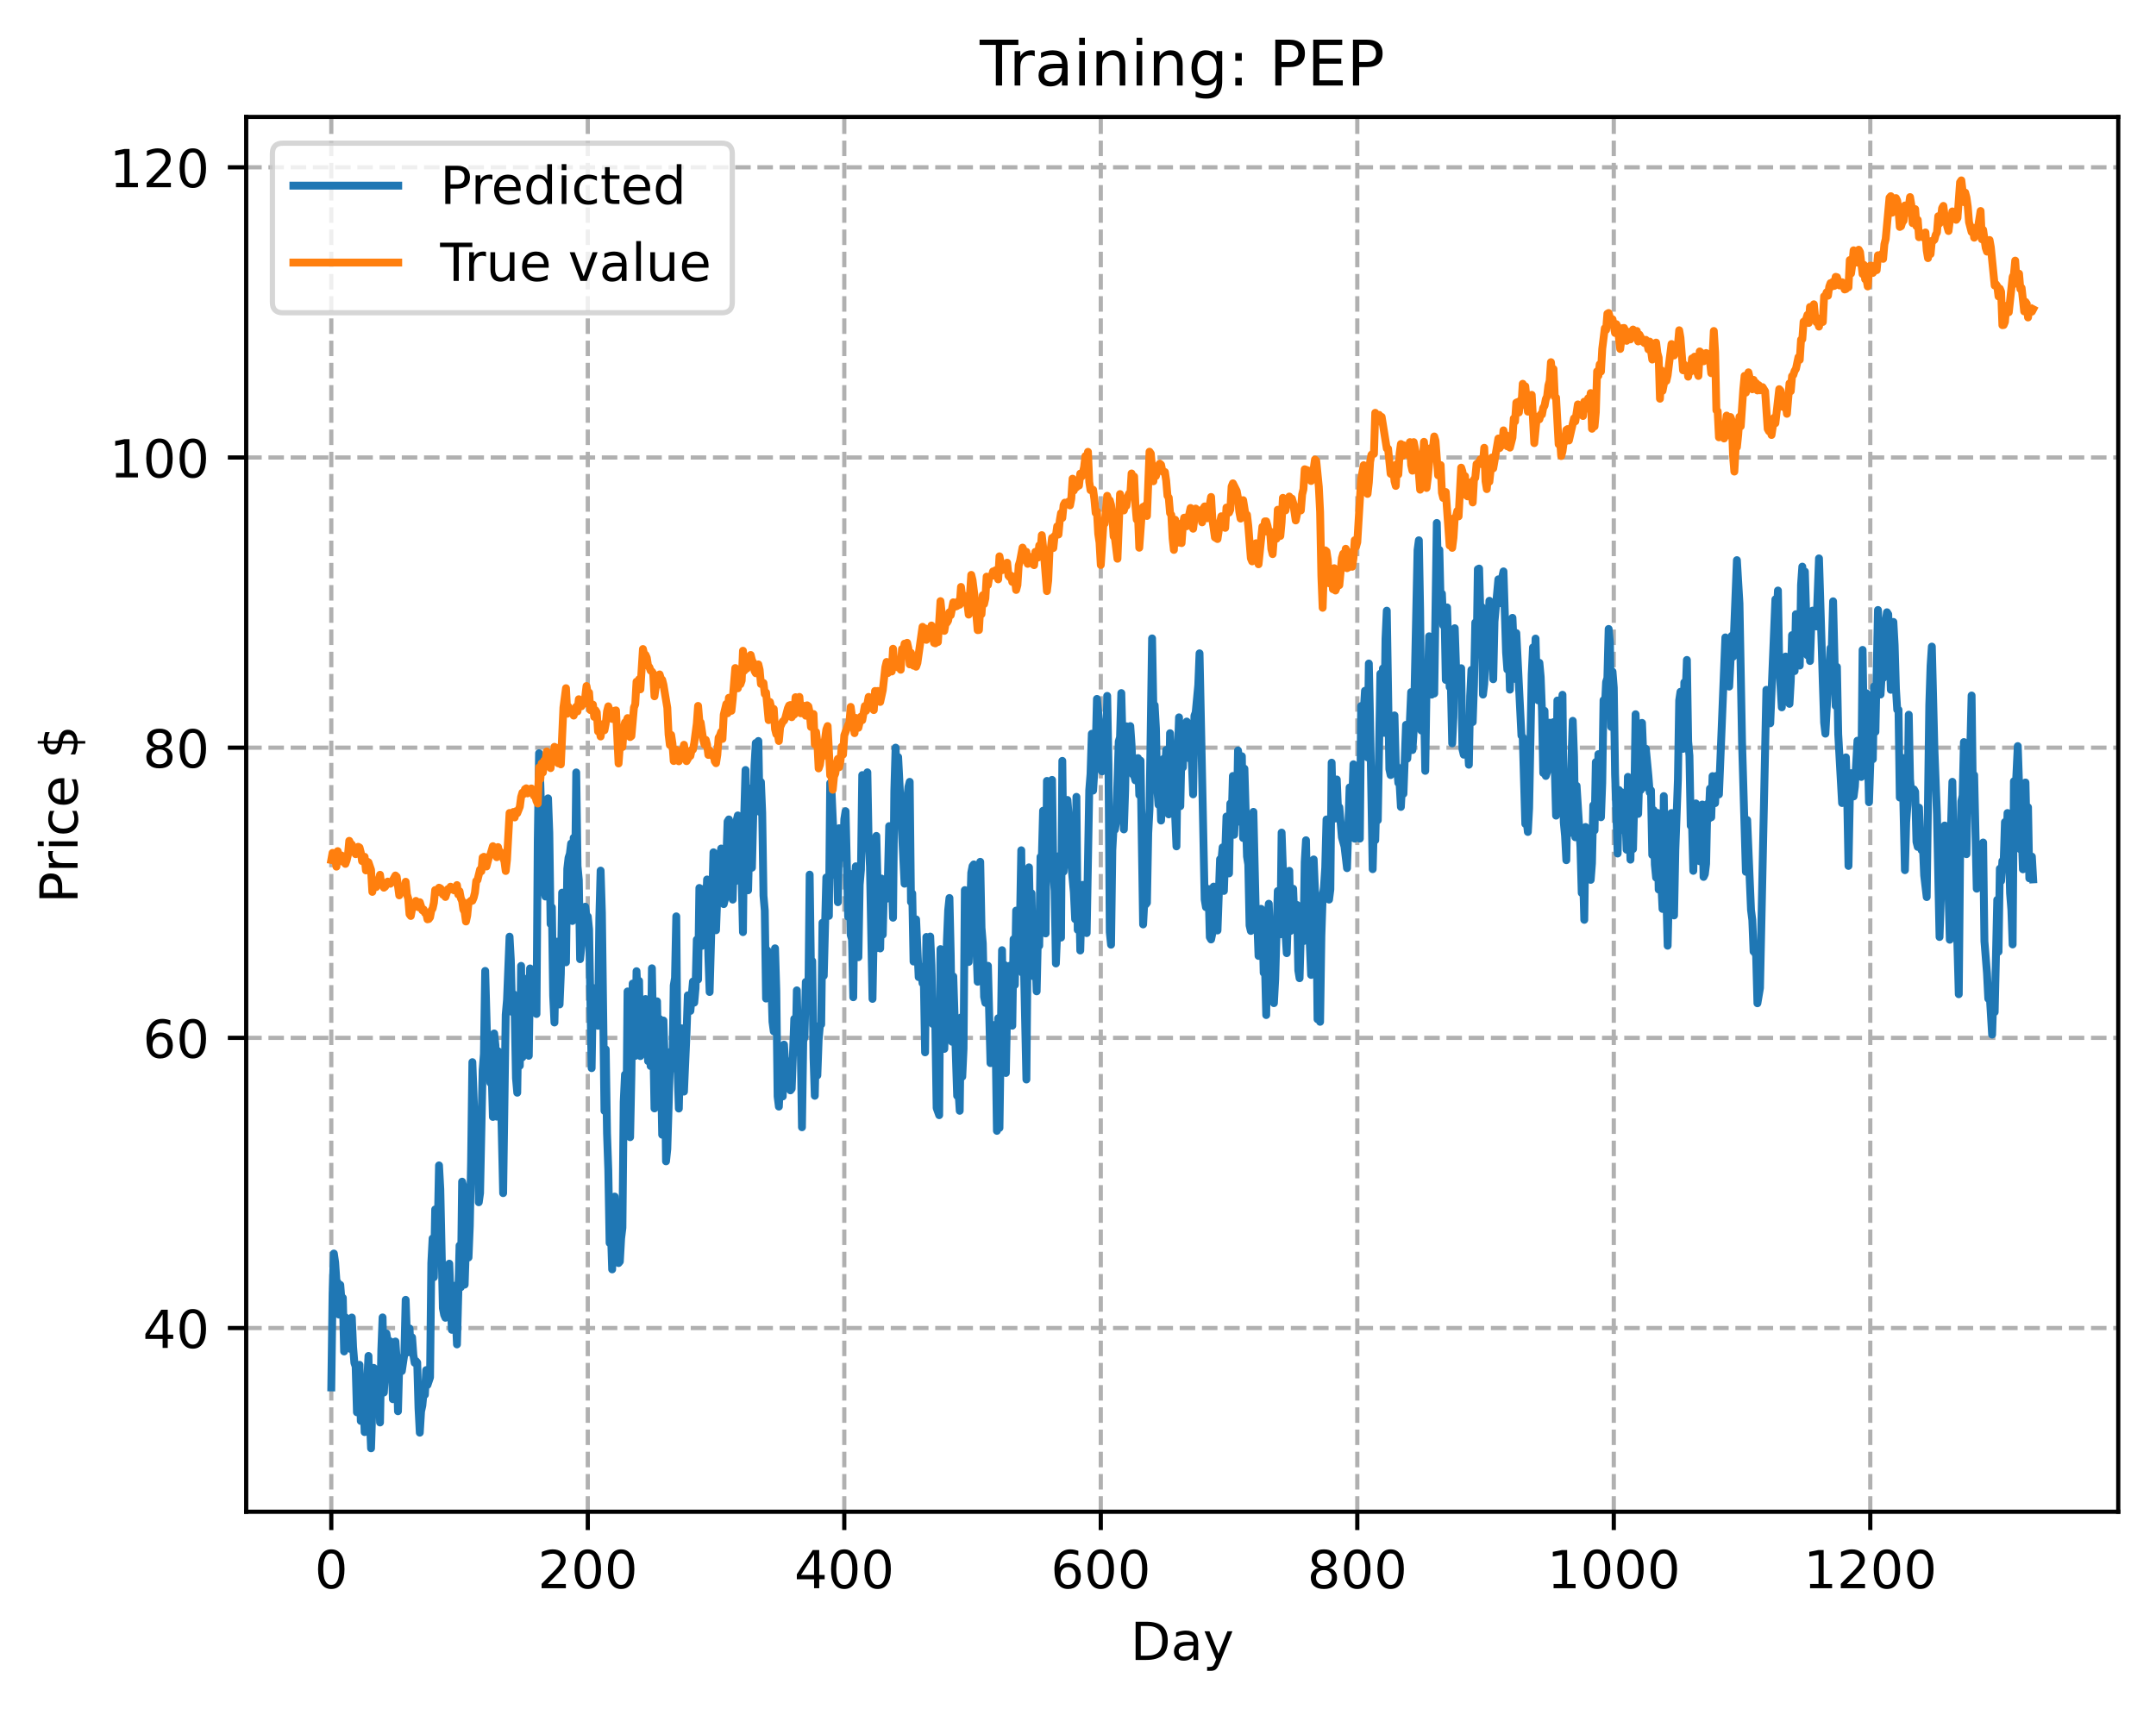 <?xml version="1.0" encoding="utf-8" standalone="no"?>
<!DOCTYPE svg PUBLIC "-//W3C//DTD SVG 1.1//EN"
  "http://www.w3.org/Graphics/SVG/1.1/DTD/svg11.dtd">
<!-- Created with matplotlib (https://matplotlib.org/) -->
<svg height="325.986pt" version="1.1" viewBox="0 0 411.286 325.986" width="411.286pt" xmlns="http://www.w3.org/2000/svg" xmlns:xlink="http://www.w3.org/1999/xlink">
 <defs>
  <style type="text/css">
*{stroke-linecap:butt;stroke-linejoin:round;}
  </style>
 </defs>
 <g id="figure_1">
  <g id="patch_1">
   <path d="M 0 325.986 
L 411.286 325.986 
L 411.286 0 
L 0 0 
z
" style="fill:#ffffff;"/>
  </g>
  <g id="axes_1">
   <g id="patch_2">
    <path d="M 46.966 288.43 
L 404.086 288.43 
L 404.086 22.318 
L 46.966 22.318 
z
" style="fill:#ffffff;"/>
   </g>
   <g id="matplotlib.axis_1">
    <g id="xtick_1">
     <g id="line2d_1">
      <path clip-path="url(#p5dbc2f5e42)" d="M 63.198 288.43 
L 63.198 22.318 
" style="fill:none;stroke:#b0b0b0;stroke-dasharray:2.96,1.28;stroke-dashoffset:0;stroke-width:0.8;"/>
     </g>
     <g id="line2d_2">
      <defs>
       <path d="M 0 0 
L 0 3.5 
" id="me91d40a340" style="stroke:#000000;stroke-width:0.8;"/>
      </defs>
      <g>
       <use style="stroke:#000000;stroke-width:0.8;" x="63.198" xlink:href="#me91d40a340" y="288.43"/>
      </g>
     </g>
     <g id="text_1">
      <!-- 0 -->
      <defs>
       <path d="M 31.781 66.406 
Q 24.172 66.406 20.328 58.906 
Q 16.5 51.422 16.5 36.375 
Q 16.5 21.391 20.328 13.891 
Q 24.172 6.391 31.781 6.391 
Q 39.453 6.391 43.281 13.891 
Q 47.125 21.391 47.125 36.375 
Q 47.125 51.422 43.281 58.906 
Q 39.453 66.406 31.781 66.406 
z
M 31.781 74.219 
Q 44.047 74.219 50.516 64.516 
Q 56.984 54.828 56.984 36.375 
Q 56.984 17.969 50.516 8.266 
Q 44.047 -1.422 31.781 -1.422 
Q 19.531 -1.422 13.062 8.266 
Q 6.594 17.969 6.594 36.375 
Q 6.594 54.828 13.062 64.516 
Q 19.531 74.219 31.781 74.219 
z
" id="DejaVuSans-48"/>
      </defs>
      <g transform="translate(60.017 303.029)scale(0.1 -0.1)">
       <use xlink:href="#DejaVuSans-48"/>
      </g>
     </g>
    </g>
    <g id="xtick_2">
     <g id="line2d_3">
      <path clip-path="url(#p5dbc2f5e42)" d="M 112.129 288.43 
L 112.129 22.318 
" style="fill:none;stroke:#b0b0b0;stroke-dasharray:2.96,1.28;stroke-dashoffset:0;stroke-width:0.8;"/>
     </g>
     <g id="line2d_4">
      <g>
       <use style="stroke:#000000;stroke-width:0.8;" x="112.129" xlink:href="#me91d40a340" y="288.43"/>
      </g>
     </g>
     <g id="text_2">
      <!-- 200 -->
      <defs>
       <path d="M 19.188 8.297 
L 53.609 8.297 
L 53.609 0 
L 7.328 0 
L 7.328 8.297 
Q 12.938 14.109 22.625 23.891 
Q 32.328 33.688 34.812 36.531 
Q 39.547 41.844 41.422 45.531 
Q 43.312 49.219 43.312 52.781 
Q 43.312 58.594 39.234 62.25 
Q 35.156 65.922 28.609 65.922 
Q 23.969 65.922 18.812 64.312 
Q 13.672 62.703 7.812 59.422 
L 7.812 69.391 
Q 13.766 71.781 18.938 73 
Q 24.125 74.219 28.422 74.219 
Q 39.75 74.219 46.484 68.547 
Q 53.219 62.891 53.219 53.422 
Q 53.219 48.922 51.531 44.891 
Q 49.859 40.875 45.406 35.406 
Q 44.188 33.984 37.641 27.219 
Q 31.109 20.453 19.188 8.297 
z
" id="DejaVuSans-50"/>
      </defs>
      <g transform="translate(102.585 303.029)scale(0.1 -0.1)">
       <use xlink:href="#DejaVuSans-50"/>
       <use x="63.623" xlink:href="#DejaVuSans-48"/>
       <use x="127.246" xlink:href="#DejaVuSans-48"/>
      </g>
     </g>
    </g>
    <g id="xtick_3">
     <g id="line2d_5">
      <path clip-path="url(#p5dbc2f5e42)" d="M 161.06 288.43 
L 161.06 22.318 
" style="fill:none;stroke:#b0b0b0;stroke-dasharray:2.96,1.28;stroke-dashoffset:0;stroke-width:0.8;"/>
     </g>
     <g id="line2d_6">
      <g>
       <use style="stroke:#000000;stroke-width:0.8;" x="161.06" xlink:href="#me91d40a340" y="288.43"/>
      </g>
     </g>
     <g id="text_3">
      <!-- 400 -->
      <defs>
       <path d="M 37.797 64.312 
L 12.891 25.391 
L 37.797 25.391 
z
M 35.203 72.906 
L 47.609 72.906 
L 47.609 25.391 
L 58.016 25.391 
L 58.016 17.188 
L 47.609 17.188 
L 47.609 0 
L 37.797 0 
L 37.797 17.188 
L 4.891 17.188 
L 4.891 26.703 
z
" id="DejaVuSans-52"/>
      </defs>
      <g transform="translate(151.516 303.029)scale(0.1 -0.1)">
       <use xlink:href="#DejaVuSans-52"/>
       <use x="63.623" xlink:href="#DejaVuSans-48"/>
       <use x="127.246" xlink:href="#DejaVuSans-48"/>
      </g>
     </g>
    </g>
    <g id="xtick_4">
     <g id="line2d_7">
      <path clip-path="url(#p5dbc2f5e42)" d="M 209.99 288.43 
L 209.99 22.318 
" style="fill:none;stroke:#b0b0b0;stroke-dasharray:2.96,1.28;stroke-dashoffset:0;stroke-width:0.8;"/>
     </g>
     <g id="line2d_8">
      <g>
       <use style="stroke:#000000;stroke-width:0.8;" x="209.99" xlink:href="#me91d40a340" y="288.43"/>
      </g>
     </g>
     <g id="text_4">
      <!-- 600 -->
      <defs>
       <path d="M 33.016 40.375 
Q 26.375 40.375 22.484 35.828 
Q 18.609 31.297 18.609 23.391 
Q 18.609 15.531 22.484 10.953 
Q 26.375 6.391 33.016 6.391 
Q 39.656 6.391 43.531 10.953 
Q 47.406 15.531 47.406 23.391 
Q 47.406 31.297 43.531 35.828 
Q 39.656 40.375 33.016 40.375 
z
M 52.594 71.297 
L 52.594 62.312 
Q 48.875 64.062 45.094 64.984 
Q 41.312 65.922 37.594 65.922 
Q 27.828 65.922 22.672 59.328 
Q 17.531 52.734 16.797 39.406 
Q 19.672 43.656 24.016 45.922 
Q 28.375 48.188 33.594 48.188 
Q 44.578 48.188 50.953 41.516 
Q 57.328 34.859 57.328 23.391 
Q 57.328 12.156 50.688 5.359 
Q 44.047 -1.422 33.016 -1.422 
Q 20.359 -1.422 13.672 8.266 
Q 6.984 17.969 6.984 36.375 
Q 6.984 53.656 15.188 63.938 
Q 23.391 74.219 37.203 74.219 
Q 40.922 74.219 44.703 73.484 
Q 48.484 72.75 52.594 71.297 
z
" id="DejaVuSans-54"/>
      </defs>
      <g transform="translate(200.446 303.029)scale(0.1 -0.1)">
       <use xlink:href="#DejaVuSans-54"/>
       <use x="63.623" xlink:href="#DejaVuSans-48"/>
       <use x="127.246" xlink:href="#DejaVuSans-48"/>
      </g>
     </g>
    </g>
    <g id="xtick_5">
     <g id="line2d_9">
      <path clip-path="url(#p5dbc2f5e42)" d="M 258.921 288.43 
L 258.921 22.318 
" style="fill:none;stroke:#b0b0b0;stroke-dasharray:2.96,1.28;stroke-dashoffset:0;stroke-width:0.8;"/>
     </g>
     <g id="line2d_10">
      <g>
       <use style="stroke:#000000;stroke-width:0.8;" x="258.921" xlink:href="#me91d40a340" y="288.43"/>
      </g>
     </g>
     <g id="text_5">
      <!-- 800 -->
      <defs>
       <path d="M 31.781 34.625 
Q 24.75 34.625 20.719 30.859 
Q 16.703 27.094 16.703 20.516 
Q 16.703 13.922 20.719 10.156 
Q 24.75 6.391 31.781 6.391 
Q 38.812 6.391 42.859 10.172 
Q 46.922 13.969 46.922 20.516 
Q 46.922 27.094 42.891 30.859 
Q 38.875 34.625 31.781 34.625 
z
M 21.922 38.812 
Q 15.578 40.375 12.031 44.719 
Q 8.5 49.078 8.5 55.328 
Q 8.5 64.062 14.719 69.141 
Q 20.953 74.219 31.781 74.219 
Q 42.672 74.219 48.875 69.141 
Q 55.078 64.062 55.078 55.328 
Q 55.078 49.078 51.531 44.719 
Q 48 40.375 41.703 38.812 
Q 48.828 37.156 52.797 32.312 
Q 56.781 27.484 56.781 20.516 
Q 56.781 9.906 50.312 4.234 
Q 43.844 -1.422 31.781 -1.422 
Q 19.734 -1.422 13.25 4.234 
Q 6.781 9.906 6.781 20.516 
Q 6.781 27.484 10.781 32.312 
Q 14.797 37.156 21.922 38.812 
z
M 18.312 54.391 
Q 18.312 48.734 21.844 45.562 
Q 25.391 42.391 31.781 42.391 
Q 38.141 42.391 41.719 45.562 
Q 45.312 48.734 45.312 54.391 
Q 45.312 60.062 41.719 63.234 
Q 38.141 66.406 31.781 66.406 
Q 25.391 66.406 21.844 63.234 
Q 18.312 60.062 18.312 54.391 
z
" id="DejaVuSans-56"/>
      </defs>
      <g transform="translate(249.377 303.029)scale(0.1 -0.1)">
       <use xlink:href="#DejaVuSans-56"/>
       <use x="63.623" xlink:href="#DejaVuSans-48"/>
       <use x="127.246" xlink:href="#DejaVuSans-48"/>
      </g>
     </g>
    </g>
    <g id="xtick_6">
     <g id="line2d_11">
      <path clip-path="url(#p5dbc2f5e42)" d="M 307.851 288.43 
L 307.851 22.318 
" style="fill:none;stroke:#b0b0b0;stroke-dasharray:2.96,1.28;stroke-dashoffset:0;stroke-width:0.8;"/>
     </g>
     <g id="line2d_12">
      <g>
       <use style="stroke:#000000;stroke-width:0.8;" x="307.851" xlink:href="#me91d40a340" y="288.43"/>
      </g>
     </g>
     <g id="text_6">
      <!-- 1000 -->
      <defs>
       <path d="M 12.406 8.297 
L 28.516 8.297 
L 28.516 63.922 
L 10.984 60.406 
L 10.984 69.391 
L 28.422 72.906 
L 38.281 72.906 
L 38.281 8.297 
L 54.391 8.297 
L 54.391 0 
L 12.406 0 
z
" id="DejaVuSans-49"/>
      </defs>
      <g transform="translate(295.126 303.029)scale(0.1 -0.1)">
       <use xlink:href="#DejaVuSans-49"/>
       <use x="63.623" xlink:href="#DejaVuSans-48"/>
       <use x="127.246" xlink:href="#DejaVuSans-48"/>
       <use x="190.869" xlink:href="#DejaVuSans-48"/>
      </g>
     </g>
    </g>
    <g id="xtick_7">
     <g id="line2d_13">
      <path clip-path="url(#p5dbc2f5e42)" d="M 356.782 288.43 
L 356.782 22.318 
" style="fill:none;stroke:#b0b0b0;stroke-dasharray:2.96,1.28;stroke-dashoffset:0;stroke-width:0.8;"/>
     </g>
     <g id="line2d_14">
      <g>
       <use style="stroke:#000000;stroke-width:0.8;" x="356.782" xlink:href="#me91d40a340" y="288.43"/>
      </g>
     </g>
     <g id="text_7">
      <!-- 1200 -->
      <g transform="translate(344.057 303.029)scale(0.1 -0.1)">
       <use xlink:href="#DejaVuSans-49"/>
       <use x="63.623" xlink:href="#DejaVuSans-50"/>
       <use x="127.246" xlink:href="#DejaVuSans-48"/>
       <use x="190.869" xlink:href="#DejaVuSans-48"/>
      </g>
     </g>
    </g>
    <g id="text_8">
     <!-- Day -->
     <defs>
      <path d="M 19.672 64.797 
L 19.672 8.109 
L 31.594 8.109 
Q 46.688 8.109 53.688 14.938 
Q 60.688 21.781 60.688 36.531 
Q 60.688 51.172 53.688 57.984 
Q 46.688 64.797 31.594 64.797 
z
M 9.812 72.906 
L 30.078 72.906 
Q 51.266 72.906 61.172 64.094 
Q 71.094 55.281 71.094 36.531 
Q 71.094 17.672 61.125 8.828 
Q 51.172 0 30.078 0 
L 9.812 0 
z
" id="DejaVuSans-68"/>
      <path d="M 34.281 27.484 
Q 23.391 27.484 19.188 25 
Q 14.984 22.516 14.984 16.5 
Q 14.984 11.719 18.141 8.906 
Q 21.297 6.109 26.703 6.109 
Q 34.188 6.109 38.703 11.406 
Q 43.219 16.703 43.219 25.484 
L 43.219 27.484 
z
M 52.203 31.203 
L 52.203 0 
L 43.219 0 
L 43.219 8.297 
Q 40.141 3.328 35.547 0.953 
Q 30.953 -1.422 24.312 -1.422 
Q 15.922 -1.422 10.953 3.297 
Q 6 8.016 6 15.922 
Q 6 25.141 12.172 29.828 
Q 18.359 34.516 30.609 34.516 
L 43.219 34.516 
L 43.219 35.406 
Q 43.219 41.609 39.141 45 
Q 35.062 48.391 27.688 48.391 
Q 23 48.391 18.547 47.266 
Q 14.109 46.141 10.016 43.891 
L 10.016 52.203 
Q 14.938 54.109 19.578 55.047 
Q 24.219 56 28.609 56 
Q 40.484 56 46.344 49.844 
Q 52.203 43.703 52.203 31.203 
z
" id="DejaVuSans-97"/>
      <path d="M 32.172 -5.078 
Q 28.375 -14.844 24.75 -17.812 
Q 21.141 -20.797 15.094 -20.797 
L 7.906 -20.797 
L 7.906 -13.281 
L 13.188 -13.281 
Q 16.891 -13.281 18.938 -11.516 
Q 21 -9.766 23.484 -3.219 
L 25.094 0.875 
L 2.984 54.688 
L 12.5 54.688 
L 29.594 11.922 
L 46.688 54.688 
L 56.203 54.688 
z
" id="DejaVuSans-121"/>
     </defs>
     <g transform="translate(215.652 316.707)scale(0.1 -0.1)">
      <use xlink:href="#DejaVuSans-68"/>
      <use x="77.002" xlink:href="#DejaVuSans-97"/>
      <use x="138.281" xlink:href="#DejaVuSans-121"/>
     </g>
    </g>
   </g>
   <g id="matplotlib.axis_2">
    <g id="ytick_1">
     <g id="line2d_15">
      <path clip-path="url(#p5dbc2f5e42)" d="M 46.966 253.381 
L 404.086 253.381 
" style="fill:none;stroke:#b0b0b0;stroke-dasharray:2.96,1.28;stroke-dashoffset:0;stroke-width:0.8;"/>
     </g>
     <g id="line2d_16">
      <defs>
       <path d="M 0 0 
L -3.5 0 
" id="mae33e50fd3" style="stroke:#000000;stroke-width:0.8;"/>
      </defs>
      <g>
       <use style="stroke:#000000;stroke-width:0.8;" x="46.966" xlink:href="#mae33e50fd3" y="253.381"/>
      </g>
     </g>
     <g id="text_9">
      <!-- 40 -->
      <g transform="translate(27.241 257.181)scale(0.1 -0.1)">
       <use xlink:href="#DejaVuSans-52"/>
       <use x="63.623" xlink:href="#DejaVuSans-48"/>
      </g>
     </g>
    </g>
    <g id="ytick_2">
     <g id="line2d_17">
      <path clip-path="url(#p5dbc2f5e42)" d="M 46.966 198.017 
L 404.086 198.017 
" style="fill:none;stroke:#b0b0b0;stroke-dasharray:2.96,1.28;stroke-dashoffset:0;stroke-width:0.8;"/>
     </g>
     <g id="line2d_18">
      <g>
       <use style="stroke:#000000;stroke-width:0.8;" x="46.966" xlink:href="#mae33e50fd3" y="198.017"/>
      </g>
     </g>
     <g id="text_10">
      <!-- 60 -->
      <g transform="translate(27.241 201.816)scale(0.1 -0.1)">
       <use xlink:href="#DejaVuSans-54"/>
       <use x="63.623" xlink:href="#DejaVuSans-48"/>
      </g>
     </g>
    </g>
    <g id="ytick_3">
     <g id="line2d_19">
      <path clip-path="url(#p5dbc2f5e42)" d="M 46.966 142.652 
L 404.086 142.652 
" style="fill:none;stroke:#b0b0b0;stroke-dasharray:2.96,1.28;stroke-dashoffset:0;stroke-width:0.8;"/>
     </g>
     <g id="line2d_20">
      <g>
       <use style="stroke:#000000;stroke-width:0.8;" x="46.966" xlink:href="#mae33e50fd3" y="142.652"/>
      </g>
     </g>
     <g id="text_11">
      <!-- 80 -->
      <g transform="translate(27.241 146.451)scale(0.1 -0.1)">
       <use xlink:href="#DejaVuSans-56"/>
       <use x="63.623" xlink:href="#DejaVuSans-48"/>
      </g>
     </g>
    </g>
    <g id="ytick_4">
     <g id="line2d_21">
      <path clip-path="url(#p5dbc2f5e42)" d="M 46.966 87.287 
L 404.086 87.287 
" style="fill:none;stroke:#b0b0b0;stroke-dasharray:2.96,1.28;stroke-dashoffset:0;stroke-width:0.8;"/>
     </g>
     <g id="line2d_22">
      <g>
       <use style="stroke:#000000;stroke-width:0.8;" x="46.966" xlink:href="#mae33e50fd3" y="87.287"/>
      </g>
     </g>
     <g id="text_12">
      <!-- 100 -->
      <g transform="translate(20.878 91.087)scale(0.1 -0.1)">
       <use xlink:href="#DejaVuSans-49"/>
       <use x="63.623" xlink:href="#DejaVuSans-48"/>
       <use x="127.246" xlink:href="#DejaVuSans-48"/>
      </g>
     </g>
    </g>
    <g id="ytick_5">
     <g id="line2d_23">
      <path clip-path="url(#p5dbc2f5e42)" d="M 46.966 31.923 
L 404.086 31.923 
" style="fill:none;stroke:#b0b0b0;stroke-dasharray:2.96,1.28;stroke-dashoffset:0;stroke-width:0.8;"/>
     </g>
     <g id="line2d_24">
      <g>
       <use style="stroke:#000000;stroke-width:0.8;" x="46.966" xlink:href="#mae33e50fd3" y="31.923"/>
      </g>
     </g>
     <g id="text_13">
      <!-- 120 -->
      <g transform="translate(20.878 35.722)scale(0.1 -0.1)">
       <use xlink:href="#DejaVuSans-49"/>
       <use x="63.623" xlink:href="#DejaVuSans-50"/>
       <use x="127.246" xlink:href="#DejaVuSans-48"/>
      </g>
     </g>
    </g>
    <g id="text_14">
     <!-- Price $ -->
     <defs>
      <path d="M 19.672 64.797 
L 19.672 37.406 
L 32.078 37.406 
Q 38.969 37.406 42.719 40.969 
Q 46.484 44.531 46.484 51.125 
Q 46.484 57.672 42.719 61.234 
Q 38.969 64.797 32.078 64.797 
z
M 9.812 72.906 
L 32.078 72.906 
Q 44.344 72.906 50.609 67.359 
Q 56.891 61.812 56.891 51.125 
Q 56.891 40.328 50.609 34.812 
Q 44.344 29.297 32.078 29.297 
L 19.672 29.297 
L 19.672 0 
L 9.812 0 
z
" id="DejaVuSans-80"/>
      <path d="M 41.109 46.297 
Q 39.594 47.172 37.812 47.578 
Q 36.031 48 33.891 48 
Q 26.266 48 22.188 43.047 
Q 18.109 38.094 18.109 28.812 
L 18.109 0 
L 9.078 0 
L 9.078 54.688 
L 18.109 54.688 
L 18.109 46.188 
Q 20.953 51.172 25.484 53.578 
Q 30.031 56 36.531 56 
Q 37.453 56 38.578 55.875 
Q 39.703 55.766 41.062 55.516 
z
" id="DejaVuSans-114"/>
      <path d="M 9.422 54.688 
L 18.406 54.688 
L 18.406 0 
L 9.422 0 
z
M 9.422 75.984 
L 18.406 75.984 
L 18.406 64.594 
L 9.422 64.594 
z
" id="DejaVuSans-105"/>
      <path d="M 48.781 52.594 
L 48.781 44.188 
Q 44.969 46.297 41.141 47.344 
Q 37.312 48.391 33.406 48.391 
Q 24.656 48.391 19.812 42.844 
Q 14.984 37.312 14.984 27.297 
Q 14.984 17.281 19.812 11.734 
Q 24.656 6.203 33.406 6.203 
Q 37.312 6.203 41.141 7.25 
Q 44.969 8.297 48.781 10.406 
L 48.781 2.094 
Q 45.016 0.344 40.984 -0.531 
Q 36.969 -1.422 32.422 -1.422 
Q 20.062 -1.422 12.781 6.344 
Q 5.516 14.109 5.516 27.297 
Q 5.516 40.672 12.859 48.328 
Q 20.219 56 33.016 56 
Q 37.156 56 41.109 55.141 
Q 45.062 54.297 48.781 52.594 
z
" id="DejaVuSans-99"/>
      <path d="M 56.203 29.594 
L 56.203 25.203 
L 14.891 25.203 
Q 15.484 15.922 20.484 11.062 
Q 25.484 6.203 34.422 6.203 
Q 39.594 6.203 44.453 7.469 
Q 49.312 8.734 54.109 11.281 
L 54.109 2.781 
Q 49.266 0.734 44.188 -0.344 
Q 39.109 -1.422 33.891 -1.422 
Q 20.797 -1.422 13.156 6.188 
Q 5.516 13.812 5.516 26.812 
Q 5.516 40.234 12.766 48.109 
Q 20.016 56 32.328 56 
Q 43.359 56 49.781 48.891 
Q 56.203 41.797 56.203 29.594 
z
M 47.219 32.234 
Q 47.125 39.594 43.094 43.984 
Q 39.062 48.391 32.422 48.391 
Q 24.906 48.391 20.391 44.141 
Q 15.875 39.891 15.188 32.172 
z
" id="DejaVuSans-101"/>
      <path id="DejaVuSans-32"/>
      <path d="M 33.797 -14.703 
L 28.906 -14.703 
L 28.859 0 
Q 23.734 0.094 18.609 1.188 
Q 13.484 2.297 8.297 4.5 
L 8.297 13.281 
Q 13.281 10.156 18.375 8.562 
Q 23.484 6.984 28.906 6.938 
L 28.906 29.203 
Q 18.109 30.953 13.203 35.156 
Q 8.297 39.359 8.297 46.688 
Q 8.297 54.641 13.625 59.219 
Q 18.953 63.812 28.906 64.5 
L 28.906 75.984 
L 33.797 75.984 
L 33.797 64.656 
Q 38.328 64.453 42.578 63.688 
Q 46.828 62.938 50.875 61.625 
L 50.875 53.078 
Q 46.828 55.125 42.547 56.25 
Q 38.281 57.375 33.797 57.562 
L 33.797 36.719 
Q 44.875 35.016 50.094 30.609 
Q 55.328 26.219 55.328 18.609 
Q 55.328 10.359 49.781 5.594 
Q 44.234 0.828 33.797 0.094 
z
M 28.906 37.594 
L 28.906 57.625 
Q 23.25 56.984 20.266 54.391 
Q 17.281 51.812 17.281 47.516 
Q 17.281 43.312 20.031 40.969 
Q 22.797 38.625 28.906 37.594 
z
M 33.797 28.219 
L 33.797 7.078 
Q 39.984 7.906 43.141 10.594 
Q 46.297 13.281 46.297 17.672 
Q 46.297 21.969 43.281 24.5 
Q 40.281 27.047 33.797 28.219 
z
" id="DejaVuSans-36"/>
     </defs>
     <g transform="translate(14.798 172.342)rotate(-90)scale(0.1 -0.1)">
      <use xlink:href="#DejaVuSans-80"/>
      <use x="58.553" xlink:href="#DejaVuSans-114"/>
      <use x="99.666" xlink:href="#DejaVuSans-105"/>
      <use x="127.449" xlink:href="#DejaVuSans-99"/>
      <use x="182.43" xlink:href="#DejaVuSans-101"/>
      <use x="243.953" xlink:href="#DejaVuSans-32"/>
      <use x="275.74" xlink:href="#DejaVuSans-36"/>
     </g>
    </g>
   </g>
   <g id="line2d_25">
    <path clip-path="url(#p5dbc2f5e42)" d="M 63.198 264.712 
L 63.443 246.774 
L 63.688 239.164 
L 63.932 240.838 
L 64.177 244.35 
L 64.422 244.709 
L 64.666 250.819 
L 64.911 245.147 
L 65.156 248.19 
L 65.4 247.616 
L 65.645 257.85 
L 65.89 251.326 
L 66.134 254.412 
L 66.379 255.442 
L 66.623 257.205 
L 66.868 257.376 
L 67.113 251.377 
L 67.357 257.003 
L 67.602 260.026 
L 67.847 260.713 
L 68.091 269.463 
L 68.581 260.396 
L 68.825 271.113 
L 69.07 267.886 
L 69.315 266.535 
L 69.559 273.236 
L 70.293 258.705 
L 70.538 270.463 
L 70.783 276.334 
L 71.272 260.973 
L 71.761 261.456 
L 72.006 262.149 
L 72.251 262.069 
L 72.495 271.404 
L 72.74 257.639 
L 72.984 251.352 
L 73.229 265.695 
L 73.474 261.539 
L 73.718 254.416 
L 74.208 257.471 
L 74.452 255.924 
L 74.697 258.926 
L 74.942 266.961 
L 75.186 258.754 
L 75.431 255.953 
L 75.676 259.46 
L 75.92 269.262 
L 76.165 260.177 
L 76.41 261.461 
L 76.654 261.596 
L 77.144 258.286 
L 77.388 247.999 
L 77.633 255.072 
L 77.878 258.016 
L 78.122 253.457 
L 78.367 257.922 
L 78.611 255.154 
L 78.856 258.533 
L 79.101 260.02 
L 79.345 259.681 
L 79.59 259.964 
L 79.835 268.642 
L 80.079 273.345 
L 80.324 269.294 
L 80.569 268.177 
L 80.813 265.564 
L 81.058 266.111 
L 81.303 261.403 
L 81.547 264.246 
L 82.037 262.794 
L 82.281 240.984 
L 82.526 236.281 
L 82.771 243.694 
L 83.015 230.749 
L 83.26 238.308 
L 83.505 234.409 
L 83.749 222.352 
L 83.994 226.868 
L 84.483 249.594 
L 84.728 250.863 
L 84.972 251.427 
L 85.217 242.059 
L 85.462 247.056 
L 85.706 241.096 
L 86.196 253.724 
L 86.44 247.05 
L 86.685 245.309 
L 87.174 256.506 
L 87.664 237.643 
L 87.908 245.601 
L 88.153 225.455 
L 88.398 226.461 
L 88.642 245.105 
L 89.132 229.795 
L 89.376 239.923 
L 89.621 233.896 
L 89.866 221.732 
L 90.11 202.652 
L 90.599 216.012 
L 90.844 222.554 
L 91.089 212.732 
L 91.333 229.388 
L 91.578 227.642 
L 92.067 204.157 
L 92.312 201.071 
L 92.557 185.243 
L 93.046 202.68 
L 93.291 199.721 
L 93.535 206.591 
L 93.78 204.512 
L 94.025 213.105 
L 94.269 197.177 
L 94.514 199.493 
L 94.759 213.049 
L 95.003 200.541 
L 95.248 201.662 
L 95.493 206.385 
L 95.982 227.646 
L 96.471 193.602 
L 96.716 190.803 
L 97.205 178.71 
L 97.45 183.183 
L 97.694 193.085 
L 97.939 189.652 
L 98.184 193.232 
L 98.428 205.693 
L 98.673 208.487 
L 98.918 192.675 
L 99.162 203.338 
L 99.407 184.281 
L 99.652 201.741 
L 99.896 197.615 
L 100.141 186.746 
L 100.386 195.223 
L 100.63 190.645 
L 100.875 201.441 
L 101.12 184.771 
L 101.364 192.973 
L 101.609 187.17 
L 101.854 192.315 
L 102.098 190.996 
L 102.343 193.463 
L 102.587 160.361 
L 102.832 143.704 
L 103.077 149.72 
L 103.566 165.543 
L 103.811 169.673 
L 104.055 171.055 
L 104.545 152.318 
L 104.789 158.887 
L 105.034 176.302 
L 105.279 173.108 
L 105.523 189.996 
L 105.768 195.092 
L 106.013 183.856 
L 106.257 179.656 
L 106.502 188.13 
L 106.747 191.647 
L 106.991 185.758 
L 107.236 170.309 
L 107.481 179.178 
L 107.725 178.512 
L 107.97 183.605 
L 108.215 165.775 
L 108.459 163.645 
L 108.704 162.908 
L 108.948 160.934 
L 109.193 175.719 
L 109.438 159.838 
L 109.682 169.159 
L 109.927 147.375 
L 110.172 165.226 
L 110.416 167.905 
L 110.661 183.008 
L 111.395 175.882 
L 111.64 172.99 
L 111.884 174.944 
L 112.129 174.864 
L 112.374 177.317 
L 112.863 203.801 
L 113.108 188.492 
L 113.352 189.6 
L 113.597 194.421 
L 113.842 192.744 
L 114.086 195.715 
L 114.331 175.156 
L 114.575 166.108 
L 114.82 174.195 
L 115.309 211.952 
L 115.554 200.211 
L 115.799 216.238 
L 116.043 223.284 
L 116.288 237.15 
L 116.533 234.72 
L 116.777 242.192 
L 117.022 232.672 
L 117.267 228.297 
L 117.511 233.685 
L 117.756 235.837 
L 118.001 240.987 
L 118.245 240.689 
L 118.49 236.267 
L 118.735 234.246 
L 118.979 210.26 
L 119.224 205.018 
L 119.469 215.525 
L 119.713 189.163 
L 120.203 216.968 
L 120.447 205.075 
L 120.692 187.653 
L 120.936 190.553 
L 121.181 201.457 
L 121.426 185.295 
L 121.67 190.401 
L 121.915 187.144 
L 122.16 201.497 
L 122.404 196.471 
L 122.649 200.813 
L 122.894 199.425 
L 123.138 190.607 
L 123.383 193.928 
L 123.628 202.455 
L 123.872 194.965 
L 124.117 203.396 
L 124.362 184.743 
L 124.851 211.482 
L 125.096 194.688 
L 125.34 191.042 
L 125.585 202.376 
L 125.83 194.406 
L 126.074 203.317 
L 126.319 216.504 
L 126.563 194.714 
L 126.808 202.99 
L 127.053 221.572 
L 127.297 219.234 
L 127.787 203.397 
L 128.031 200.576 
L 128.276 203.856 
L 128.521 188.034 
L 128.765 186.585 
L 129.01 174.833 
L 129.255 203.934 
L 129.499 211.506 
L 129.744 200.617 
L 129.989 196.187 
L 130.233 205.607 
L 130.478 208.27 
L 130.967 197.061 
L 131.212 189.894 
L 131.457 190.576 
L 131.701 192.883 
L 132.191 187.263 
L 132.435 191.3 
L 132.68 188.596 
L 132.924 179.275 
L 133.169 186.893 
L 133.414 169.417 
L 133.658 176.574 
L 133.903 180.466 
L 134.148 169.613 
L 134.392 174.565 
L 134.637 173.924 
L 134.882 167.798 
L 135.126 182.359 
L 135.371 189.27 
L 136.105 162.61 
L 136.35 167.558 
L 136.594 177.491 
L 136.839 170.882 
L 137.084 169.883 
L 137.328 163.617 
L 137.573 161.894 
L 137.818 165.954 
L 138.062 172.502 
L 138.307 171.51 
L 138.796 156.744 
L 139.041 156.34 
L 139.285 158.295 
L 139.775 171.641 
L 140.019 161.531 
L 140.264 168.155 
L 140.509 156.598 
L 140.753 155.577 
L 140.998 166.176 
L 141.243 157.515 
L 141.732 177.847 
L 141.977 155.245 
L 142.221 146.908 
L 142.711 169.864 
L 143.2 150.44 
L 143.445 165.561 
L 143.934 145.946 
L 144.178 141.752 
L 144.423 141.699 
L 144.668 141.377 
L 144.912 154.899 
L 145.157 149.192 
L 145.402 155.071 
L 145.646 170.889 
L 145.891 173.73 
L 146.136 190.521 
L 146.38 181.321 
L 146.625 182.879 
L 146.87 187.682 
L 147.114 186.617 
L 147.359 194.941 
L 147.604 196.776 
L 147.848 180.93 
L 148.093 189.059 
L 148.338 209.188 
L 148.582 211.134 
L 149.072 200.311 
L 149.316 209.197 
L 149.561 199.305 
L 149.806 203.355 
L 150.05 202.378 
L 150.295 202.859 
L 150.539 207.024 
L 150.784 208.035 
L 151.029 207.717 
L 151.518 194.386 
L 151.763 200.796 
L 152.007 188.952 
L 152.252 199.671 
L 152.497 198.673 
L 152.741 199.178 
L 152.986 215.078 
L 153.231 198.625 
L 153.475 197.843 
L 153.72 187.34 
L 153.965 187.626 
L 154.209 189.72 
L 154.454 166.875 
L 154.699 184.968 
L 154.943 183.352 
L 155.188 201.795 
L 155.433 209.071 
L 155.677 197.998 
L 155.922 205.186 
L 156.166 198.418 
L 156.411 195.601 
L 156.656 195.452 
L 156.9 176.052 
L 157.145 186.17 
L 157.634 167.413 
L 157.879 174.435 
L 158.124 174.755 
L 158.368 149.405 
L 158.613 150.659 
L 159.347 167.01 
L 159.592 162.699 
L 159.836 172.137 
L 160.081 158.016 
L 160.57 158.639 
L 160.815 163.648 
L 161.06 156.309 
L 161.304 154.775 
L 161.794 174.915 
L 162.038 166.659 
L 162.283 178.396 
L 162.527 179.191 
L 162.772 190.271 
L 163.017 169.342 
L 163.261 165.279 
L 163.751 182.633 
L 163.995 168.799 
L 164.24 165.899 
L 164.485 147.88 
L 164.729 148.448 
L 164.974 152.129 
L 165.219 158.873 
L 165.463 147.355 
L 165.708 161.043 
L 165.953 165.275 
L 166.442 190.585 
L 166.687 177.263 
L 166.931 181.057 
L 167.176 159.484 
L 167.665 178.677 
L 167.91 180.961 
L 168.154 167.619 
L 168.399 178.333 
L 168.644 168.639 
L 168.888 170.919 
L 169.133 171.483 
L 169.378 167.469 
L 169.622 157.616 
L 169.867 164.633 
L 170.112 167.431 
L 170.356 175.096 
L 170.601 150.993 
L 170.846 142.647 
L 171.09 148.386 
L 171.335 144.435 
L 172.558 168.609 
L 172.803 165.53 
L 173.048 152.709 
L 173.292 150.141 
L 173.537 149.17 
L 173.782 172.093 
L 174.026 170.463 
L 174.271 183.459 
L 174.515 177.39 
L 174.76 175.409 
L 175.249 186.434 
L 175.494 184.35 
L 175.739 184.784 
L 175.983 187.593 
L 176.228 186.728 
L 176.473 200.785 
L 176.717 178.763 
L 176.962 180.105 
L 177.207 180.076 
L 177.451 178.689 
L 177.696 184.175 
L 177.941 195.382 
L 178.185 194.661 
L 178.43 196.031 
L 178.675 211.408 
L 179.164 212.77 
L 179.409 181.082 
L 179.653 192.522 
L 179.898 197.869 
L 180.142 200.125 
L 180.387 192.711 
L 180.632 179.583 
L 180.876 173.658 
L 181.121 171.33 
L 181.366 182.222 
L 181.61 198.764 
L 181.855 186.295 
L 182.589 209.079 
L 182.834 208.032 
L 183.078 211.934 
L 183.323 194.12 
L 183.568 205.433 
L 183.812 200.07 
L 184.057 169.826 
L 184.546 183.497 
L 184.791 183.541 
L 185.28 166.522 
L 185.525 165.246 
L 185.77 164.92 
L 186.014 177.102 
L 186.259 180.708 
L 186.503 187.316 
L 186.748 172.013 
L 186.993 164.428 
L 187.237 177.003 
L 187.482 179.983 
L 187.727 190.188 
L 187.971 191.342 
L 188.216 184.846 
L 188.461 184.264 
L 188.95 202.84 
L 189.195 199.324 
L 189.439 199.439 
L 189.684 195.563 
L 189.929 199.012 
L 190.173 215.762 
L 190.418 194.271 
L 190.663 215.205 
L 191.152 181.288 
L 191.397 197.727 
L 191.641 184.111 
L 191.886 204.719 
L 192.13 192.394 
L 192.375 186.646 
L 192.62 184.257 
L 193.109 195.704 
L 193.354 179.19 
L 193.598 187.917 
L 193.843 173.734 
L 194.088 180.734 
L 194.332 176.236 
L 194.577 175.636 
L 194.822 162.227 
L 195.066 185.633 
L 195.311 183.35 
L 195.8 205.964 
L 196.045 179.245 
L 196.29 165.483 
L 196.534 177.638 
L 196.779 170.423 
L 197.024 183.256 
L 197.268 186.337 
L 197.513 182.064 
L 197.758 189.145 
L 198.002 178.256 
L 198.247 180.452 
L 198.491 163.479 
L 198.736 163.926 
L 198.981 154.679 
L 199.225 159.174 
L 199.47 178.095 
L 199.715 148.991 
L 199.959 158.22 
L 200.204 157.765 
L 200.449 165.408 
L 200.693 148.795 
L 200.938 166.589 
L 201.183 169.973 
L 201.427 183.826 
L 201.672 177.831 
L 201.917 163.364 
L 202.161 168.794 
L 202.406 178.891 
L 202.651 145.165 
L 202.895 166.307 
L 203.14 155.721 
L 203.385 156.181 
L 203.629 152.626 
L 203.874 155.862 
L 204.118 165.108 
L 204.363 164.903 
L 204.852 170.279 
L 205.097 175.379 
L 205.342 152.034 
L 205.586 177.416 
L 205.831 169.026 
L 206.076 181.35 
L 206.32 172.009 
L 206.565 168.822 
L 206.81 172.776 
L 207.054 172.202 
L 207.299 178.03 
L 207.788 150.751 
L 208.033 147.654 
L 208.278 139.996 
L 208.522 150.842 
L 209.012 143.154 
L 209.256 133.343 
L 209.99 141.213 
L 210.235 147.179 
L 210.479 145.382 
L 210.724 146.701 
L 210.969 145.698 
L 211.213 132.77 
L 211.458 145.906 
L 211.703 177.847 
L 211.947 180.247 
L 212.192 162.2 
L 212.437 157.697 
L 212.681 158.316 
L 212.926 156.811 
L 213.415 141.474 
L 213.66 140.654 
L 213.905 132.231 
L 214.149 141.65 
L 214.394 158.248 
L 214.639 150.806 
L 214.883 138.575 
L 215.128 145.71 
L 215.617 138.534 
L 215.862 142.102 
L 216.106 147.761 
L 216.351 148.005 
L 216.596 148.893 
L 217.085 144.638 
L 217.33 151.679 
L 217.574 145.124 
L 218.064 176.379 
L 218.308 171.785 
L 218.553 172.575 
L 218.798 172.25 
L 219.042 158.946 
L 219.287 154.348 
L 219.776 121.802 
L 220.021 135.121 
L 220.266 134.547 
L 220.51 138.921 
L 220.755 150.279 
L 221 153.546 
L 221.244 149.13 
L 221.489 156.562 
L 221.734 152.144 
L 221.978 144.765 
L 222.223 147.932 
L 222.467 143.078 
L 222.712 152.684 
L 222.957 155.377 
L 223.201 139.892 
L 223.691 150.304 
L 223.935 144.776 
L 224.18 155.746 
L 224.425 161.487 
L 224.669 144.353 
L 224.914 136.865 
L 225.159 153.817 
L 225.403 142.582 
L 225.648 146.419 
L 225.893 139.657 
L 226.137 143.089 
L 226.382 137.667 
L 226.627 138.106 
L 226.871 144.693 
L 227.116 141.224 
L 227.361 145.413 
L 227.605 151.559 
L 227.85 136.572 
L 228.094 135.935 
L 228.584 130.71 
L 228.828 124.649 
L 229.807 171.621 
L 230.052 173.089 
L 230.541 169.609 
L 230.786 178.811 
L 231.03 179.244 
L 231.275 178.073 
L 231.52 169.157 
L 231.764 171.734 
L 232.009 171.177 
L 232.254 177.529 
L 232.743 163.93 
L 232.988 164.195 
L 233.232 161.665 
L 233.477 169.986 
L 233.966 155.782 
L 234.211 159.756 
L 234.455 166.645 
L 234.7 153.306 
L 234.945 156.786 
L 235.189 148.048 
L 235.434 159.272 
L 235.679 153.949 
L 235.923 156.868 
L 236.168 143.188 
L 236.413 145.234 
L 236.657 151.741 
L 236.902 144.283 
L 237.147 159.896 
L 237.391 146.65 
L 237.881 163.404 
L 238.125 164.941 
L 238.37 176.574 
L 238.615 177.621 
L 239.104 154.896 
L 239.593 175.677 
L 239.838 175.802 
L 240.082 182.387 
L 240.327 181.573 
L 240.572 173.4 
L 240.816 175.09 
L 241.061 185.602 
L 241.306 184.05 
L 241.55 193.669 
L 241.795 175.25 
L 242.04 172.425 
L 242.284 180.74 
L 242.529 181.633 
L 243.018 191.398 
L 243.263 186.824 
L 243.752 169.996 
L 243.997 178.236 
L 244.242 178.268 
L 244.486 158.85 
L 244.731 165.74 
L 244.976 166.896 
L 245.22 177.979 
L 245.465 181.862 
L 245.954 166.153 
L 246.199 177.619 
L 246.443 175.176 
L 246.688 169.565 
L 246.933 175.93 
L 247.177 172.795 
L 247.422 172.656 
L 247.667 185.144 
L 247.911 186.641 
L 248.156 178.024 
L 248.401 178.265 
L 248.645 179.569 
L 248.89 164.458 
L 249.135 160.31 
L 249.379 171.924 
L 249.624 174.549 
L 250.113 186.006 
L 250.358 170.297 
L 250.603 163.974 
L 250.847 169.801 
L 251.092 171.688 
L 251.337 194.473 
L 251.581 185.923 
L 251.826 194.957 
L 252.07 178.563 
L 252.315 171.174 
L 252.56 169.278 
L 252.804 165.564 
L 253.049 156.345 
L 253.538 171.636 
L 253.783 169.701 
L 254.028 145.509 
L 254.272 155.12 
L 254.517 155.036 
L 254.762 156.173 
L 255.006 148.718 
L 255.251 154.644 
L 255.496 154.016 
L 255.985 159.749 
L 256.474 161.507 
L 256.964 165.641 
L 257.453 150.234 
L 257.697 159.814 
L 258.187 145.815 
L 258.431 160.016 
L 258.921 150.858 
L 259.165 153.423 
L 259.41 160.006 
L 259.655 134.703 
L 259.899 138.079 
L 260.144 135.762 
L 260.389 131.79 
L 260.633 143.858 
L 260.878 144.512 
L 261.123 126.594 
L 261.367 137.939 
L 261.857 165.835 
L 262.101 156.587 
L 262.346 160.318 
L 262.591 151.265 
L 262.835 156.499 
L 263.325 128.531 
L 263.569 135.508 
L 263.814 127.522 
L 264.058 139.829 
L 264.303 121.895 
L 264.548 116.509 
L 265.037 146.746 
L 265.282 147.877 
L 265.526 138.787 
L 265.771 140.249 
L 266.016 136.497 
L 266.26 145.891 
L 266.505 146.251 
L 266.75 149.382 
L 266.994 149.598 
L 267.239 153.96 
L 267.484 149.259 
L 267.728 151.446 
L 268.218 138.287 
L 268.462 144.753 
L 268.952 137.556 
L 269.196 132.041 
L 269.441 143.104 
L 269.685 139.376 
L 270.419 104.941 
L 270.664 103.082 
L 270.909 116.488 
L 271.153 139.392 
L 271.643 134.204 
L 271.887 147.079 
L 272.132 130.972 
L 272.377 130.965 
L 272.621 121.399 
L 273.111 132.531 
L 273.355 122.448 
L 273.6 132.325 
L 274.089 99.775 
L 274.334 110.2 
L 274.579 104.919 
L 274.823 115.255 
L 275.068 113.259 
L 275.313 119.32 
L 275.557 116.557 
L 275.802 129.726 
L 276.046 115.887 
L 276.536 131.091 
L 276.78 131.09 
L 277.025 141.832 
L 277.27 136.753 
L 277.514 119.859 
L 277.759 127.198 
L 278.248 128.483 
L 278.493 131.369 
L 278.738 127.49 
L 278.982 142.949 
L 279.227 143.99 
L 279.472 137.87 
L 279.716 140.971 
L 279.961 141.32 
L 280.206 145.909 
L 280.45 132.801 
L 280.695 127.807 
L 280.94 137.766 
L 281.184 130.681 
L 281.429 118.774 
L 281.673 124.972 
L 281.918 108.595 
L 282.163 108.48 
L 282.407 117.447 
L 282.652 115.777 
L 282.897 132.526 
L 283.141 130.502 
L 283.386 125.284 
L 283.631 125.487 
L 284.12 114.624 
L 284.365 122.758 
L 284.609 123.539 
L 284.854 129.596 
L 285.099 118.593 
L 285.833 110.533 
L 286.322 115.093 
L 286.567 110.12 
L 286.811 109.018 
L 287.301 124.449 
L 287.545 127.745 
L 287.79 122.757 
L 288.034 131.583 
L 288.279 119.39 
L 288.524 117.877 
L 289.013 129.527 
L 289.258 120.785 
L 290.236 140.339 
L 290.481 140.645 
L 290.97 157.2 
L 291.215 156.402 
L 291.46 158.732 
L 291.704 154.163 
L 292.194 128.658 
L 292.438 123.512 
L 292.683 131.472 
L 292.928 121.838 
L 293.172 130.772 
L 293.417 133.625 
L 293.661 126.453 
L 293.906 129.154 
L 294.151 135.581 
L 294.395 147.484 
L 294.64 135.614 
L 294.885 148.051 
L 295.129 147.273 
L 295.374 143.73 
L 295.619 137.888 
L 295.863 140.046 
L 296.108 140.678 
L 296.353 137.774 
L 296.842 155.622 
L 297.087 133.649 
L 297.331 144.022 
L 297.576 136.654 
L 297.821 135.498 
L 298.065 132.558 
L 298.31 156.902 
L 298.555 159.49 
L 298.799 164.123 
L 299.044 149.524 
L 299.289 159.021 
L 300.022 137.528 
L 300.267 144.349 
L 300.512 159.748 
L 300.756 149.922 
L 301.49 161.613 
L 301.735 170.373 
L 301.98 166.743 
L 302.224 175.498 
L 302.469 157.784 
L 302.714 158.659 
L 302.958 164.276 
L 303.203 161.851 
L 303.448 167.873 
L 303.692 164.703 
L 303.937 153.64 
L 304.182 158.437 
L 304.426 145.393 
L 304.671 154.269 
L 304.916 143.885 
L 305.16 147.391 
L 305.405 155.93 
L 305.649 149.383 
L 305.894 133.583 
L 306.139 135.351 
L 306.383 130.123 
L 306.628 129.384 
L 306.873 119.998 
L 307.117 122.614 
L 307.362 138.698 
L 307.607 128.133 
L 307.851 131.208 
L 308.096 147.61 
L 308.585 162.851 
L 308.83 150.727 
L 309.075 156.504 
L 309.319 151.143 
L 309.564 158.384 
L 309.809 155.418 
L 310.053 155.049 
L 310.298 162.125 
L 310.543 148.218 
L 311.032 164.021 
L 311.277 150.523 
L 311.521 161.999 
L 311.766 152.556 
L 312.01 136.27 
L 312.255 142.54 
L 312.5 155.292 
L 312.744 147.083 
L 312.989 150.748 
L 313.234 137.921 
L 313.723 150.191 
L 313.968 142.856 
L 314.457 148.028 
L 314.702 151.193 
L 314.946 150.786 
L 315.191 163.115 
L 315.436 154.561 
L 315.68 164.963 
L 315.925 167.45 
L 316.17 155.089 
L 316.414 169.724 
L 316.659 165.954 
L 316.904 168.255 
L 317.148 173.421 
L 317.393 151.887 
L 317.637 165.588 
L 317.882 171.134 
L 318.127 180.438 
L 318.616 159.14 
L 318.861 155.126 
L 319.105 168.131 
L 319.35 174.658 
L 319.595 162.127 
L 320.084 148.767 
L 320.329 133.636 
L 320.573 131.985 
L 321.063 142.875 
L 321.307 130.192 
L 321.552 132.47 
L 321.797 125.912 
L 322.041 141.444 
L 322.286 144.199 
L 322.531 157.559 
L 322.775 157.151 
L 323.02 166.154 
L 323.265 156.34 
L 323.509 153.289 
L 323.754 158.304 
L 323.998 160.136 
L 324.243 164.326 
L 324.488 162.469 
L 324.732 153.498 
L 324.977 167.311 
L 325.222 166.796 
L 325.466 164.786 
L 325.711 153.37 
L 325.956 156.232 
L 326.2 150.454 
L 326.445 155.939 
L 326.69 148.079 
L 326.934 152.546 
L 327.179 153.238 
L 327.424 148.032 
L 327.668 151.101 
L 327.913 151.573 
L 329.136 121.613 
L 329.381 127.393 
L 329.625 126.452 
L 329.87 130.994 
L 330.359 121.306 
L 330.604 125.306 
L 331.093 113.059 
L 331.338 106.87 
L 331.827 115.126 
L 332.317 141.532 
L 333.051 166.34 
L 333.295 156.442 
L 334.029 173.594 
L 334.274 175.507 
L 334.519 181.55 
L 334.763 181.608 
L 335.008 182.359 
L 335.252 191.422 
L 335.742 188.509 
L 336.965 131.608 
L 337.21 132.999 
L 337.454 132.877 
L 337.699 138.004 
L 338.678 114.343 
L 338.922 117.815 
L 339.167 112.667 
L 339.412 126.926 
L 339.901 134.96 
L 340.146 129.891 
L 340.39 128.021 
L 340.635 125.265 
L 340.88 126.894 
L 341.369 134.294 
L 341.613 129.941 
L 341.858 121.177 
L 342.103 123.101 
L 342.347 128.041 
L 342.592 117.183 
L 343.081 120.803 
L 343.326 126.994 
L 343.571 111.58 
L 343.815 108.106 
L 344.06 114.825 
L 344.305 109.04 
L 344.794 125.036 
L 345.039 119.783 
L 345.283 126.115 
L 345.528 119.216 
L 345.773 116.503 
L 346.017 118.911 
L 346.262 116.982 
L 346.507 119.526 
L 346.996 106.537 
L 347.73 130.413 
L 347.974 137.848 
L 348.219 139.982 
L 348.708 130.759 
L 348.953 129.066 
L 349.198 123.637 
L 349.442 123.412 
L 349.687 114.72 
L 350.176 134.684 
L 350.421 127.238 
L 350.666 140.073 
L 351.4 153.218 
L 351.644 147.044 
L 351.889 148.516 
L 352.134 144.499 
L 352.378 152.148 
L 352.623 165.213 
L 352.868 152.9 
L 353.112 147.518 
L 353.357 148.294 
L 353.601 151.956 
L 353.846 150.069 
L 354.335 141.315 
L 354.825 146.558 
L 355.069 148.237 
L 355.314 123.998 
L 355.559 140.5 
L 355.803 146.554 
L 356.048 132.265 
L 356.537 153.064 
L 357.027 138.603 
L 357.271 144.858 
L 357.516 130.949 
L 357.761 139.634 
L 358.25 116.381 
L 358.495 121.69 
L 358.739 132.512 
L 358.984 128.36 
L 359.228 129.382 
L 359.718 118.761 
L 359.962 116.813 
L 360.207 117.198 
L 360.696 131.611 
L 361.186 118.661 
L 361.43 123.08 
L 361.675 131.41 
L 361.92 135.413 
L 362.164 135.418 
L 362.409 152.173 
L 362.898 144.589 
L 363.388 166.024 
L 363.632 156.869 
L 363.877 153.549 
L 364.122 136.36 
L 364.366 148.686 
L 364.611 151.446 
L 364.856 150.89 
L 365.1 150.612 
L 365.345 151.062 
L 365.589 160.602 
L 365.834 161.585 
L 366.079 154.087 
L 366.323 160.636 
L 366.568 162.221 
L 366.813 161.304 
L 367.057 167.015 
L 367.547 171.159 
L 368.036 134.515 
L 368.281 127.051 
L 368.525 123.366 
L 369.015 142.937 
L 369.504 155.515 
L 369.993 178.777 
L 370.483 164.191 
L 370.727 163.704 
L 370.972 157.503 
L 371.216 161.613 
L 371.461 169.87 
L 371.706 170.607 
L 371.95 179.3 
L 372.195 157.234 
L 372.44 149.163 
L 372.684 163.176 
L 372.929 163.103 
L 373.663 189.694 
L 373.908 163.975 
L 374.152 152.879 
L 374.397 151.779 
L 374.642 141.581 
L 374.886 158.382 
L 375.131 162.971 
L 375.376 148.371 
L 375.62 152.3 
L 376.11 132.696 
L 376.354 151.878 
L 376.599 147.876 
L 377.088 169.56 
L 377.333 167.187 
L 377.577 161.96 
L 377.822 166.788 
L 378.067 167.212 
L 378.311 160.743 
L 378.556 179.583 
L 379.045 185.67 
L 379.29 190.544 
L 379.535 189.346 
L 380.024 197.395 
L 380.269 189.808 
L 380.513 193.098 
L 381.003 171.678 
L 381.247 181.585 
L 381.492 165.735 
L 381.737 168.092 
L 381.981 164.272 
L 382.226 164.428 
L 382.471 156.838 
L 382.715 162.813 
L 382.96 155.115 
L 383.204 161.32 
L 383.449 170.425 
L 383.694 173.541 
L 383.938 180.196 
L 384.183 149.056 
L 384.428 152.639 
L 384.917 142.351 
L 385.162 149.678 
L 385.406 162.055 
L 385.651 158.702 
L 385.896 165.858 
L 386.14 154.981 
L 386.385 149.298 
L 386.63 159.966 
L 386.874 154.016 
L 387.119 167.58 
L 387.364 166.728 
L 387.608 163.428 
L 387.853 167.779 
L 387.853 167.779 
" style="fill:none;stroke:#1f77b4;stroke-linecap:square;stroke-width:1.5;"/>
   </g>
   <g id="line2d_26">
    <path clip-path="url(#p5dbc2f5e42)" d="M 63.198 164.078 
L 63.443 162.722 
L 63.688 162.777 
L 63.932 163.691 
L 64.177 165.352 
L 64.422 162.39 
L 64.666 163.469 
L 64.911 163.995 
L 65.156 163.22 
L 65.4 164.41 
L 65.645 164.438 
L 65.89 164.826 
L 66.134 164.134 
L 66.379 163.082 
L 66.623 160.424 
L 66.868 160.95 
L 67.113 161.116 
L 67.357 162.002 
L 67.602 162.334 
L 67.847 162.971 
L 68.091 161.864 
L 68.336 161.559 
L 68.581 161.698 
L 68.825 162.639 
L 69.07 164.3 
L 69.315 163.608 
L 69.559 163.469 
L 69.804 166.071 
L 70.049 164.383 
L 70.293 164.521 
L 70.783 165.961 
L 71.027 170.168 
L 71.272 167.898 
L 71.517 169.061 
L 71.761 169.255 
L 72.006 168.314 
L 72.251 167.981 
L 72.495 166.902 
L 72.74 168.812 
L 72.984 168.397 
L 73.229 169.366 
L 73.474 169.172 
L 73.963 168.203 
L 74.208 168.535 
L 74.452 168.618 
L 74.697 168.397 
L 75.431 167.04 
L 75.676 167.262 
L 76.165 170.833 
L 76.654 169.393 
L 76.899 169.504 
L 77.144 170.058 
L 77.388 168.231 
L 77.633 170.667 
L 77.878 171.442 
L 78.122 174.431 
L 78.367 174.764 
L 78.611 173.407 
L 78.856 173.158 
L 79.345 171.885 
L 79.59 172.964 
L 79.835 173.103 
L 80.079 172.134 
L 80.569 173.684 
L 80.813 173.518 
L 81.058 174.182 
L 81.303 174.265 
L 81.547 175.4 
L 81.792 175.345 
L 82.037 175.013 
L 82.281 173.712 
L 82.526 173.352 
L 82.771 172.244 
L 83.015 169.808 
L 83.26 170.334 
L 83.505 170.03 
L 83.749 169.366 
L 83.994 169.476 
L 84.239 169.753 
L 84.483 170.694 
L 84.728 170.722 
L 84.972 171.137 
L 85.462 169.615 
L 85.706 169.753 
L 85.951 169.172 
L 86.196 169.67 
L 86.685 169.891 
L 87.174 168.867 
L 87.419 170.667 
L 87.664 170.03 
L 87.908 171.359 
L 88.153 171.912 
L 88.398 173.546 
L 88.642 174.016 
L 88.887 175.816 
L 89.132 174.681 
L 89.376 172.189 
L 89.621 172.106 
L 89.866 171.829 
L 90.11 171.857 
L 90.355 171.276 
L 90.599 170.307 
L 90.844 168.092 
L 91.089 167.898 
L 91.578 165.905 
L 91.823 166.237 
L 92.067 163.608 
L 92.312 163.469 
L 92.801 165.324 
L 93.291 163.441 
L 93.535 163.109 
L 94.025 161.448 
L 94.269 162.445 
L 94.759 163.552 
L 95.003 161.614 
L 95.248 162.666 
L 95.493 162.556 
L 96.227 164.327 
L 96.471 166.182 
L 96.716 164.023 
L 97.205 155.109 
L 97.694 155.497 
L 97.939 154.915 
L 98.184 155.967 
L 98.428 154.777 
L 98.673 155.164 
L 99.162 153.919 
L 99.407 152.064 
L 99.652 151.234 
L 99.896 151.51 
L 100.141 150.569 
L 100.386 150.403 
L 100.63 151.372 
L 101.12 151.095 
L 101.364 150.431 
L 101.609 150.846 
L 101.854 151.843 
L 102.098 151.87 
L 102.343 152.839 
L 102.587 153.31 
L 102.832 146.417 
L 103.077 148.659 
L 103.321 145.642 
L 103.566 147.386 
L 103.811 145.116 
L 104.055 145.143 
L 104.3 143.372 
L 104.545 145.531 
L 104.789 143.953 
L 105.034 146.555 
L 105.279 144.036 
L 105.523 144.839 
L 105.768 142.486 
L 106.013 142.763 
L 106.257 142.68 
L 106.502 145.642 
L 106.747 142.652 
L 106.991 145.836 
L 107.481 134.984 
L 107.97 131.302 
L 108.215 136.174 
L 108.459 134.846 
L 108.704 135.704 
L 108.948 135.316 
L 109.438 136.534 
L 109.927 134.818 
L 110.172 135.731 
L 110.416 133.406 
L 110.661 133.655 
L 110.906 134.763 
L 111.15 134.347 
L 111.395 134.264 
L 111.64 132.963 
L 111.884 130.887 
L 112.129 132.299 
L 112.374 132.133 
L 112.618 135.482 
L 112.863 135.372 
L 113.108 134.43 
L 113.352 136.783 
L 113.597 135.51 
L 113.842 135.925 
L 114.086 139.552 
L 114.331 139.275 
L 114.575 140.521 
L 114.82 138.777 
L 115.065 138.14 
L 115.309 139.33 
L 115.554 138.057 
L 115.799 135.704 
L 116.043 134.763 
L 116.777 137.171 
L 117.022 136.756 
L 117.267 135.593 
L 117.511 135.538 
L 118.001 145.669 
L 118.245 142.292 
L 118.49 142.292 
L 118.735 142.541 
L 118.979 139.053 
L 119.224 137.835 
L 119.469 137.697 
L 119.713 137.005 
L 119.958 138.001 
L 120.203 140.631 
L 120.447 140.437 
L 120.936 134.984 
L 121.181 134.375 
L 121.426 130.057 
L 121.67 130.693 
L 121.915 129.586 
L 122.16 131.524 
L 122.649 123.828 
L 122.894 124.908 
L 123.138 124.935 
L 123.383 125.489 
L 123.628 127.039 
L 123.872 127.288 
L 124.117 127.953 
L 124.362 128.119 
L 124.606 128.506 
L 124.851 132.853 
L 125.096 131.025 
L 125.34 130.776 
L 125.585 130.25 
L 125.83 128.672 
L 126.074 129.475 
L 126.319 129.697 
L 126.563 130.638 
L 127.297 135.039 
L 127.542 140.133 
L 127.787 142.154 
L 128.031 140.216 
L 128.276 141.849 
L 128.521 145.199 
L 128.765 144.728 
L 129.01 143.067 
L 129.255 143.51 
L 129.499 145.254 
L 129.744 144.396 
L 129.989 144.507 
L 130.478 142.098 
L 130.967 145.227 
L 131.457 144.368 
L 131.701 144.23 
L 131.946 143.067 
L 132.191 143.012 
L 132.435 141.766 
L 132.924 138.057 
L 133.169 134.68 
L 133.414 137.614 
L 133.658 137.835 
L 134.148 141.157 
L 134.392 142.071 
L 134.637 141.157 
L 134.882 142.098 
L 135.126 144.036 
L 135.371 143.15 
L 135.616 143.87 
L 135.86 144.202 
L 136.105 143.704 
L 136.35 145.254 
L 136.594 145.614 
L 136.839 144.036 
L 137.084 140.742 
L 137.328 140.354 
L 137.573 139.635 
L 137.818 140.991 
L 138.062 136.368 
L 138.551 134.32 
L 138.796 136.091 
L 139.041 133.129 
L 139.285 133.434 
L 139.53 135.621 
L 139.775 133.378 
L 140.264 127.454 
L 140.753 131.33 
L 140.998 130.029 
L 141.243 130.555 
L 141.487 129.863 
L 141.732 124.16 
L 141.977 127.98 
L 142.221 126.458 
L 142.466 127.565 
L 142.711 127.039 
L 143.2 124.963 
L 143.445 125.96 
L 143.689 126.43 
L 143.934 128.008 
L 144.178 128.451 
L 144.423 127.095 
L 144.668 126.762 
L 144.912 127.787 
L 145.157 130.5 
L 145.646 130.306 
L 145.891 132.41 
L 146.136 132.133 
L 146.625 137.392 
L 146.87 133.932 
L 147.359 136.008 
L 147.604 135.261 
L 147.848 139.109 
L 148.093 140.078 
L 148.338 139.884 
L 148.582 141.379 
L 148.827 138.721 
L 149.316 137.642 
L 149.561 137.503 
L 149.806 137.005 
L 150.295 135.15 
L 150.539 134.597 
L 150.784 134.513 
L 151.029 136.839 
L 151.273 136.451 
L 151.518 136.34 
L 151.763 133.019 
L 152.007 133.683 
L 152.252 134.763 
L 152.497 132.963 
L 152.741 136.091 
L 152.986 136.091 
L 153.231 134.652 
L 153.475 134.735 
L 153.72 136.562 
L 153.965 134.569 
L 154.209 134.763 
L 154.454 135.925 
L 154.699 138.693 
L 154.943 136.95 
L 155.188 136.23 
L 155.433 142.043 
L 155.677 139.662 
L 155.922 141.656 
L 156.166 146.611 
L 156.411 145.919 
L 156.656 144.258 
L 156.9 144.341 
L 157.145 142.043 
L 157.39 140.991 
L 157.634 139.192 
L 157.879 138.527 
L 158.368 147.939 
L 158.613 147.69 
L 158.858 150.68 
L 159.102 148.161 
L 159.347 147.58 
L 159.592 145.752 
L 159.836 144.784 
L 160.081 146.389 
L 160.326 145.227 
L 160.57 142.458 
L 160.815 143.981 
L 161.06 140.299 
L 161.794 138.334 
L 162.038 137.863 
L 162.283 134.873 
L 162.527 136.7 
L 162.772 137.669 
L 163.017 139.884 
L 163.261 136.977 
L 163.506 137.254 
L 163.751 138.86 
L 164.24 136.728 
L 164.485 137.42 
L 164.974 134.707 
L 165.219 135.621 
L 165.708 132.963 
L 165.953 134.68 
L 166.197 135.095 
L 166.442 134.597 
L 166.687 135.482 
L 166.931 131.828 
L 167.176 133.046 
L 167.421 131.828 
L 167.665 132.631 
L 167.91 133.932 
L 168.399 131.69 
L 168.888 127.288 
L 169.133 126.292 
L 169.378 128.423 
L 169.622 127.676 
L 169.867 127.371 
L 170.112 128.119 
L 170.356 123.773 
L 170.601 126.707 
L 170.846 126.347 
L 171.09 127.233 
L 171.335 127.371 
L 171.58 126.292 
L 171.824 127.787 
L 172.069 123.828 
L 172.314 124.216 
L 172.558 122.804 
L 172.803 123.468 
L 173.048 122.638 
L 173.292 123.717 
L 173.537 126.762 
L 173.782 124.548 
L 174.271 127.012 
L 174.515 125.766 
L 174.76 127.205 
L 175.005 126.513 
L 175.983 119.593 
L 176.228 120.866 
L 176.473 119.897 
L 176.717 122.084 
L 176.962 121.171 
L 177.451 120.506 
L 177.696 119.344 
L 178.185 122.665 
L 178.43 122.748 
L 178.675 121.752 
L 178.919 122.499 
L 179.409 114.693 
L 179.898 119.427 
L 180.142 120.368 
L 180.387 118.901 
L 180.632 118.818 
L 180.876 118.402 
L 181.121 116.797 
L 181.366 117.378 
L 181.855 114.914 
L 182.344 115.717 
L 182.589 115.606 
L 182.834 114.693 
L 183.078 115.385 
L 183.323 111.98 
L 183.568 114.029 
L 183.812 113.586 
L 184.057 114.997 
L 184.302 114.721 
L 184.546 115.219 
L 184.791 117.267 
L 185.28 109.682 
L 185.525 110.679 
L 186.014 114.582 
L 186.503 120.229 
L 186.748 120.202 
L 186.993 115.828 
L 187.237 117.184 
L 187.482 113.558 
L 187.727 115.247 
L 187.971 114.167 
L 188.216 110.015 
L 188.461 111.62 
L 188.705 110.153 
L 189.195 109.848 
L 189.439 109.018 
L 189.684 109.821 
L 189.929 108.797 
L 190.173 109.295 
L 190.418 110.541 
L 190.663 106.139 
L 191.152 108.797 
L 191.397 107.828 
L 191.641 108.077 
L 191.886 108.105 
L 192.13 107.357 
L 192.375 109.848 
L 192.62 110.125 
L 192.864 109.821 
L 193.109 111.039 
L 193.354 110.015 
L 193.598 110.402 
L 193.843 112.561 
L 194.088 111.648 
L 194.332 107.855 
L 194.577 107.08 
L 195.066 104.478 
L 195.311 105.059 
L 195.556 106.859 
L 195.8 105.281 
L 196.045 107.579 
L 196.29 106.305 
L 196.534 106.25 
L 196.779 106.416 
L 197.024 107.634 
L 197.268 107.828 
L 197.513 105.281 
L 197.758 105.641 
L 198.002 106.388 
L 198.247 104.063 
L 198.491 105.087 
L 198.736 102.097 
L 199.225 106.637 
L 199.715 112.783 
L 199.959 110.79 
L 200.204 105.142 
L 200.449 104.644 
L 200.693 102.623 
L 200.938 104.561 
L 201.183 102.236 
L 201.427 102.18 
L 201.672 100.409 
L 201.917 101.987 
L 202.161 99.329 
L 202.406 97.89 
L 202.651 98.831 
L 202.895 96.34 
L 203.14 95.897 
L 203.385 96.118 
L 203.629 96.146 
L 203.874 95.675 
L 204.118 96.423 
L 204.363 95.149 
L 204.608 91.329 
L 204.852 93.599 
L 205.097 91.661 
L 205.342 92.99 
L 205.586 91.689 
L 205.831 92.658 
L 206.076 90.36 
L 206.32 90.941 
L 206.565 90.249 
L 206.81 89.087 
L 207.054 87.011 
L 207.299 88.201 
L 207.544 86.208 
L 207.788 91.938 
L 208.033 93.516 
L 208.522 93.433 
L 208.767 95.232 
L 209.012 97.862 
L 209.256 97.558 
L 209.501 101.848 
L 209.746 103.509 
L 209.99 107.8 
L 210.479 100.132 
L 210.724 99.911 
L 211.213 94.596 
L 211.458 95.343 
L 211.703 95.454 
L 211.947 96.34 
L 212.192 98.471 
L 212.437 102.347 
L 212.681 102.679 
L 213.171 106.61 
L 213.66 94.263 
L 214.149 97.198 
L 214.394 97.391 
L 214.639 96.506 
L 214.883 96.506 
L 215.128 94.789 
L 215.373 94.18 
L 215.617 94.485 
L 215.862 90.332 
L 216.106 91.357 
L 216.351 90.914 
L 216.596 96.367 
L 216.84 99.135 
L 217.085 98.277 
L 217.33 104.506 
L 217.819 97.807 
L 218.064 96.699 
L 218.308 96.672 
L 218.553 96.395 
L 218.798 98.443 
L 219.287 86.18 
L 219.532 86.54 
L 220.021 91.827 
L 220.266 89.142 
L 220.51 90.831 
L 221 88.81 
L 221.244 88.45 
L 221.489 88.672 
L 221.734 89.862 
L 221.978 90.111 
L 222.223 90.056 
L 222.467 91.717 
L 222.712 94.596 
L 222.957 94.955 
L 223.201 97.89 
L 223.446 98.25 
L 223.691 102.706 
L 223.935 104.921 
L 224.18 99.163 
L 224.425 103.011 
L 224.669 99.883 
L 224.914 103.537 
L 225.159 102.125 
L 225.403 103.62 
L 225.648 100.187 
L 225.893 98.776 
L 226.137 98.748 
L 226.382 100.409 
L 227.116 96.921 
L 227.605 100.879 
L 228.094 97.032 
L 228.584 98.277 
L 228.828 97.391 
L 229.073 97.807 
L 229.318 99.661 
L 229.562 97.004 
L 229.807 96.616 
L 230.052 97.115 
L 230.296 98.886 
L 230.541 96.976 
L 230.786 96.201 
L 231.03 94.817 
L 231.275 99.108 
L 231.764 102.54 
L 232.254 102.845 
L 232.743 99.578 
L 232.988 98.499 
L 233.232 99.966 
L 233.477 99.8 
L 233.722 100.713 
L 233.966 96.838 
L 234.455 97.807 
L 234.7 97.225 
L 234.945 92.824 
L 235.189 92.215 
L 235.923 93.682 
L 236.168 95.038 
L 236.413 97.641 
L 236.657 98.942 
L 237.147 95.426 
L 237.636 98.443 
L 237.881 98.222 
L 238.125 100.298 
L 238.615 106.527 
L 238.859 107.108 
L 239.104 106.471 
L 239.593 103.648 
L 239.838 104.617 
L 240.082 107.662 
L 240.816 100.492 
L 241.061 101.516 
L 241.306 99.468 
L 241.55 99.468 
L 241.795 100.326 
L 242.04 101.599 
L 242.284 101.378 
L 242.529 104.755 
L 242.774 105.724 
L 243.018 102.457 
L 243.263 102.07 
L 243.508 102.789 
L 243.752 97.253 
L 244.242 102.264 
L 244.486 99.606 
L 244.731 94.983 
L 244.976 95.232 
L 245.22 97.391 
L 245.465 95.869 
L 245.709 96.201 
L 245.954 94.734 
L 246.199 95.786 
L 246.443 95.121 
L 246.688 95.952 
L 247.177 99.302 
L 247.667 96.893 
L 247.911 96.616 
L 248.156 97.391 
L 248.401 94.346 
L 248.645 93.35 
L 248.89 89.53 
L 249.624 89.806 
L 249.869 91.108 
L 250.113 91.772 
L 250.603 89.419 
L 250.847 87.675 
L 251.092 87.924 
L 251.581 92.879 
L 251.826 97.668 
L 252.07 109.904 
L 252.315 115.966 
L 252.56 108.077 
L 252.804 105.004 
L 253.049 105.198 
L 253.294 106.859 
L 253.538 111.288 
L 253.783 110.43 
L 254.028 109.073 
L 254.272 112.423 
L 254.517 108.409 
L 254.762 112.672 
L 255.006 112.035 
L 255.251 110.485 
L 255.496 111.648 
L 255.985 106.471 
L 256.23 105.641 
L 256.474 106.527 
L 256.719 104.7 
L 256.964 108.409 
L 257.453 108.132 
L 257.697 105.364 
L 257.942 108.132 
L 258.187 106.554 
L 258.431 103.066 
L 258.676 104.312 
L 258.921 103.454 
L 259.655 91.384 
L 260.144 88.755 
L 260.389 89.668 
L 260.633 93.045 
L 260.878 94.236 
L 261.123 92.049 
L 261.367 88.118 
L 261.612 86.789 
L 261.857 86.54 
L 262.101 86.595 
L 262.346 78.761 
L 262.591 80.561 
L 262.835 80.256 
L 263.08 79.149 
L 263.325 79.702 
L 263.569 79.536 
L 264.548 85.571 
L 264.792 85.599 
L 265.282 90.388 
L 265.526 90.526 
L 265.771 88.865 
L 266.016 91.8 
L 266.26 92.713 
L 266.505 88.505 
L 266.75 90.526 
L 266.994 86.54 
L 267.239 84.713 
L 267.484 87.011 
L 267.728 84.934 
L 268.218 85.903 
L 268.462 85.239 
L 268.707 86.844 
L 268.952 84.353 
L 269.196 88.727 
L 269.441 89.806 
L 269.685 84.353 
L 270.175 86.817 
L 270.419 89.696 
L 270.664 90.332 
L 270.909 93.433 
L 271.153 92.962 
L 271.643 84.298 
L 271.887 86.734 
L 272.132 93.101 
L 272.377 91.108 
L 272.866 85.516 
L 273.111 85.793 
L 273.355 85.405 
L 273.6 83.273 
L 273.845 84.104 
L 274.334 90.692 
L 274.579 88.81 
L 274.823 88.727 
L 275.068 94.014 
L 275.313 95.011 
L 275.802 93.876 
L 276.536 104.091 
L 276.78 98.997 
L 277.025 104.533 
L 277.27 102.596 
L 277.514 98.776 
L 277.759 98.526 
L 278.004 97.474 
L 278.248 98.526 
L 278.738 89.225 
L 278.982 89.973 
L 279.227 92.243 
L 279.472 90.831 
L 279.716 94.512 
L 279.961 94.706 
L 280.206 94.153 
L 280.45 92.049 
L 280.94 95.869 
L 281.184 91.467 
L 281.429 91.163 
L 281.673 88.533 
L 281.918 88.339 
L 282.163 88.45 
L 282.407 87.647 
L 282.652 88.561 
L 282.897 88.173 
L 283.141 85.433 
L 283.386 91.827 
L 283.631 93.322 
L 283.875 89.806 
L 284.12 91.91 
L 284.609 87.287 
L 284.854 89.364 
L 285.833 83.661 
L 286.077 85.488 
L 286.322 84.104 
L 286.567 84.99 
L 286.811 82.111 
L 287.056 83.716 
L 287.301 83.024 
L 287.545 85.156 
L 287.79 85.045 
L 288.034 85.405 
L 288.524 83.495 
L 288.768 79.841 
L 289.013 80.422 
L 289.258 76.823 
L 289.502 76.713 
L 289.747 78.706 
L 289.992 76.436 
L 290.236 77.322 
L 290.481 73.225 
L 290.726 75.384 
L 290.97 73.695 
L 291.46 78.54 
L 291.704 76.851 
L 291.949 76.99 
L 292.194 75.329 
L 292.683 84.547 
L 293.172 79.536 
L 293.417 80.09 
L 293.661 80.007 
L 293.906 79.066 
L 294.151 79.093 
L 294.395 77.792 
L 294.64 77.432 
L 294.885 76.159 
L 295.129 75.633 
L 295.374 73.557 
L 295.619 72.671 
L 295.863 69.1 
L 296.108 71.453 
L 296.353 70.401 
L 296.597 75.716 
L 296.842 75.855 
L 297.331 84.768 
L 297.576 83.606 
L 297.821 87.011 
L 298.065 86.125 
L 298.31 84.27 
L 298.555 84.27 
L 298.799 82.028 
L 299.044 81.862 
L 299.289 84.049 
L 300.267 79.813 
L 300.512 80.394 
L 301.001 77.156 
L 301.49 78.817 
L 301.735 78.346 
L 301.98 79.37 
L 302.224 76.63 
L 302.469 77.848 
L 302.714 77.958 
L 302.958 75.993 
L 303.203 76.934 
L 303.448 74.996 
L 303.692 81.806 
L 303.937 81.391 
L 304.182 81.363 
L 304.426 78.65 
L 304.671 70.844 
L 304.916 71.702 
L 305.16 69.515 
L 305.405 70.899 
L 305.649 66.553 
L 306.139 62.622 
L 306.383 62.955 
L 306.628 59.854 
L 306.873 59.716 
L 307.117 60.546 
L 307.362 61.792 
L 307.607 60.906 
L 308.096 63.536 
L 308.341 61.847 
L 308.585 62.318 
L 309.075 66.581 
L 309.564 62.595 
L 309.809 62.567 
L 310.053 63.148 
L 310.298 65.031 
L 310.787 63.314 
L 311.032 64.754 
L 311.277 64.366 
L 311.521 62.872 
L 311.766 63.813 
L 312.255 63.148 
L 312.5 65.142 
L 312.744 63.84 
L 313.478 65.252 
L 313.723 65.474 
L 313.968 64.837 
L 314.212 65.474 
L 314.457 66.664 
L 314.702 65.169 
L 315.191 68.602 
L 315.68 65.501 
L 315.925 65.363 
L 316.17 67.328 
L 316.414 68.242 
L 316.659 76.076 
L 316.904 70.623 
L 317.148 74.581 
L 317.637 72.117 
L 317.882 72.671 
L 318.127 71.592 
L 318.861 65.64 
L 319.35 67.827 
L 319.595 66.553 
L 319.839 66.858 
L 320.084 65.806 
L 320.329 63.01 
L 320.573 64.449 
L 321.063 70.65 
L 321.307 69.571 
L 321.552 70.706 
L 321.797 70.069 
L 322.041 71.868 
L 322.286 70.457 
L 322.531 70.899 
L 322.775 68.38 
L 323.02 68.325 
L 323.265 68.048 
L 323.754 71.038 
L 323.998 71.73 
L 324.243 67.052 
L 324.488 67.273 
L 324.732 67.716 
L 324.977 68.934 
L 325.222 67.716 
L 325.466 67.356 
L 325.711 68.713 
L 325.956 68.713 
L 326.2 68.934 
L 326.445 71.204 
L 326.69 68.02 
L 326.934 63.148 
L 327.179 67.218 
L 327.424 78.291 
L 327.668 78.457 
L 327.913 83.44 
L 328.158 82.166 
L 328.647 82.803 
L 328.892 83.661 
L 329.381 79.287 
L 329.625 83.052 
L 330.115 79.564 
L 330.359 80.256 
L 330.604 87.011 
L 330.849 89.973 
L 331.093 85.626 
L 331.338 85.322 
L 331.583 82.997 
L 331.827 79.509 
L 332.072 81.336 
L 332.561 74.221 
L 332.806 71.702 
L 333.051 74.913 
L 333.54 71.038 
L 334.274 74.277 
L 334.519 72.477 
L 334.763 73.197 
L 335.008 73.086 
L 335.252 74.498 
L 335.497 73.474 
L 335.742 74.47 
L 335.986 74.415 
L 336.231 73.861 
L 336.72 74.664 
L 337.21 81.834 
L 337.454 82.277 
L 337.699 82.194 
L 337.944 82.997 
L 338.433 79.702 
L 338.678 80.754 
L 339.412 74.249 
L 339.656 74.526 
L 340.146 77.654 
L 340.39 77.073 
L 340.635 76.823 
L 340.88 78.955 
L 341.369 73.142 
L 341.613 74.637 
L 341.858 71.758 
L 342.103 71.536 
L 342.347 70.761 
L 342.592 70.401 
L 343.081 68.131 
L 343.326 68.657 
L 343.571 64.809 
L 343.815 64.726 
L 344.06 61.377 
L 344.305 61.238 
L 344.549 60.878 
L 344.794 60.076 
L 345.039 61.626 
L 345.283 58.553 
L 345.528 60.352 
L 346.017 58.055 
L 346.262 60.629 
L 346.507 61.487 
L 346.751 61.543 
L 346.996 62.318 
L 347.24 60.74 
L 347.485 61.238 
L 347.73 61.432 
L 347.974 56.532 
L 348.219 56.449 
L 348.464 55.757 
L 348.708 56.422 
L 348.953 54.705 
L 349.198 54.013 
L 349.442 54.678 
L 349.687 53.736 
L 349.932 54.539 
L 350.176 52.823 
L 350.421 52.878 
L 350.91 54.456 
L 351.155 54.456 
L 351.4 53.847 
L 351.644 54.235 
L 351.889 55.231 
L 352.134 55.148 
L 352.378 54.013 
L 352.623 54.816 
L 352.868 49.612 
L 353.112 52.186 
L 353.357 50.415 
L 353.601 47.757 
L 353.846 49.584 
L 354.091 49.667 
L 354.335 50.11 
L 354.58 47.646 
L 354.825 48.089 
L 355.314 52.297 
L 355.559 50.525 
L 355.803 53.293 
L 356.048 53.266 
L 356.293 54.65 
L 356.537 51.411 
L 356.782 50.691 
L 357.027 50.691 
L 357.271 52.075 
L 357.516 51.743 
L 357.761 51.19 
L 358.005 51.549 
L 358.25 48.698 
L 358.495 49.113 
L 358.739 49.252 
L 358.984 48.449 
L 359.228 49.39 
L 359.473 46.594 
L 359.718 45.625 
L 360.452 37.708 
L 360.696 37.431 
L 360.941 40.587 
L 361.675 37.791 
L 361.92 38.29 
L 362.164 40.089 
L 362.409 43.3 
L 362.654 43.162 
L 362.898 42.359 
L 363.143 42.11 
L 363.388 39.203 
L 363.632 39.646 
L 363.877 40.615 
L 364.122 39.425 
L 364.366 37.598 
L 364.611 39.065 
L 364.856 42.58 
L 365.1 40.338 
L 365.345 39.895 
L 365.589 43.162 
L 365.834 41.944 
L 366.079 45.266 
L 366.323 44.407 
L 366.568 44.546 
L 367.057 45.404 
L 367.302 44.352 
L 367.547 47.785 
L 367.791 49.252 
L 368.036 46.401 
L 368.281 48.477 
L 368.525 45.958 
L 368.77 45.958 
L 369.015 45.736 
L 369.259 44.823 
L 369.504 44.352 
L 369.749 41.252 
L 369.993 42.636 
L 370.238 41.75 
L 370.483 39.701 
L 370.727 39.286 
L 370.972 41.307 
L 371.216 41.307 
L 371.461 43.217 
L 371.706 44.075 
L 371.95 42.165 
L 372.195 41.971 
L 372.44 40.338 
L 372.684 41.03 
L 372.929 41.252 
L 373.174 41.944 
L 373.418 41.584 
L 373.908 34.774 
L 374.152 34.414 
L 374.642 38.566 
L 374.886 36.739 
L 375.131 37.681 
L 375.376 39.425 
L 375.62 42.387 
L 376.11 44.269 
L 376.354 43.439 
L 376.599 45.349 
L 376.844 43.743 
L 377.088 43.439 
L 377.333 43.356 
L 377.822 40.255 
L 378.067 45.653 
L 378.311 43.854 
L 378.801 47.286 
L 379.045 48.006 
L 379.29 46.179 
L 379.535 45.792 
L 379.779 47.176 
L 380.513 54.484 
L 380.758 54.235 
L 381.003 54.595 
L 381.247 56.56 
L 381.492 55.065 
L 381.737 55.646 
L 381.981 62.041 
L 382.226 62.013 
L 382.471 61.432 
L 382.715 58.359 
L 382.96 58.498 
L 383.204 59.577 
L 383.938 52.823 
L 384.183 52.352 
L 384.428 49.722 
L 384.672 53.543 
L 384.917 54.207 
L 385.162 52.214 
L 385.406 55.148 
L 385.651 54.927 
L 386.14 59.411 
L 386.385 57.584 
L 386.63 57.944 
L 386.874 60.574 
L 387.119 58.968 
L 387.608 59.467 
L 387.853 58.996 
L 387.853 58.996 
" style="fill:none;stroke:#ff7f0e;stroke-linecap:square;stroke-width:1.5;"/>
   </g>
   <g id="patch_3">
    <path d="M 46.966 288.43 
L 46.966 22.318 
" style="fill:none;stroke:#000000;stroke-linecap:square;stroke-linejoin:miter;stroke-width:0.8;"/>
   </g>
   <g id="patch_4">
    <path d="M 404.086 288.43 
L 404.086 22.318 
" style="fill:none;stroke:#000000;stroke-linecap:square;stroke-linejoin:miter;stroke-width:0.8;"/>
   </g>
   <g id="patch_5">
    <path d="M 46.966 288.43 
L 404.086 288.43 
" style="fill:none;stroke:#000000;stroke-linecap:square;stroke-linejoin:miter;stroke-width:0.8;"/>
   </g>
   <g id="patch_6">
    <path d="M 46.966 22.318 
L 404.086 22.318 
" style="fill:none;stroke:#000000;stroke-linecap:square;stroke-linejoin:miter;stroke-width:0.8;"/>
   </g>
   <g id="text_15">
    <!-- Training: PEP -->
    <defs>
     <path d="M -0.297 72.906 
L 61.375 72.906 
L 61.375 64.594 
L 35.5 64.594 
L 35.5 0 
L 25.594 0 
L 25.594 64.594 
L -0.297 64.594 
z
" id="DejaVuSans-84"/>
     <path d="M 54.891 33.016 
L 54.891 0 
L 45.906 0 
L 45.906 32.719 
Q 45.906 40.484 42.875 44.328 
Q 39.844 48.188 33.797 48.188 
Q 26.516 48.188 22.312 43.547 
Q 18.109 38.922 18.109 30.906 
L 18.109 0 
L 9.078 0 
L 9.078 54.688 
L 18.109 54.688 
L 18.109 46.188 
Q 21.344 51.125 25.703 53.562 
Q 30.078 56 35.797 56 
Q 45.219 56 50.047 50.172 
Q 54.891 44.344 54.891 33.016 
z
" id="DejaVuSans-110"/>
     <path d="M 45.406 27.984 
Q 45.406 37.75 41.375 43.109 
Q 37.359 48.484 30.078 48.484 
Q 22.859 48.484 18.828 43.109 
Q 14.797 37.75 14.797 27.984 
Q 14.797 18.266 18.828 12.891 
Q 22.859 7.516 30.078 7.516 
Q 37.359 7.516 41.375 12.891 
Q 45.406 18.266 45.406 27.984 
z
M 54.391 6.781 
Q 54.391 -7.172 48.188 -13.984 
Q 42 -20.797 29.203 -20.797 
Q 24.469 -20.797 20.266 -20.094 
Q 16.062 -19.391 12.109 -17.922 
L 12.109 -9.188 
Q 16.062 -11.328 19.922 -12.344 
Q 23.781 -13.375 27.781 -13.375 
Q 36.625 -13.375 41.016 -8.766 
Q 45.406 -4.156 45.406 5.172 
L 45.406 9.625 
Q 42.625 4.781 38.281 2.391 
Q 33.938 0 27.875 0 
Q 17.828 0 11.672 7.656 
Q 5.516 15.328 5.516 27.984 
Q 5.516 40.672 11.672 48.328 
Q 17.828 56 27.875 56 
Q 33.938 56 38.281 53.609 
Q 42.625 51.219 45.406 46.391 
L 45.406 54.688 
L 54.391 54.688 
z
" id="DejaVuSans-103"/>
     <path d="M 11.719 12.406 
L 22.016 12.406 
L 22.016 0 
L 11.719 0 
z
M 11.719 51.703 
L 22.016 51.703 
L 22.016 39.312 
L 11.719 39.312 
z
" id="DejaVuSans-58"/>
     <path d="M 9.812 72.906 
L 55.906 72.906 
L 55.906 64.594 
L 19.672 64.594 
L 19.672 43.016 
L 54.391 43.016 
L 54.391 34.719 
L 19.672 34.719 
L 19.672 8.297 
L 56.781 8.297 
L 56.781 0 
L 9.812 0 
z
" id="DejaVuSans-69"/>
    </defs>
    <g transform="translate(186.9 16.318)scale(0.12 -0.12)">
     <use xlink:href="#DejaVuSans-84"/>
     <use x="46.334" xlink:href="#DejaVuSans-114"/>
     <use x="87.447" xlink:href="#DejaVuSans-97"/>
     <use x="148.727" xlink:href="#DejaVuSans-105"/>
     <use x="176.51" xlink:href="#DejaVuSans-110"/>
     <use x="239.889" xlink:href="#DejaVuSans-105"/>
     <use x="267.672" xlink:href="#DejaVuSans-110"/>
     <use x="331.051" xlink:href="#DejaVuSans-103"/>
     <use x="394.527" xlink:href="#DejaVuSans-58"/>
     <use x="428.219" xlink:href="#DejaVuSans-32"/>
     <use x="460.006" xlink:href="#DejaVuSans-80"/>
     <use x="520.309" xlink:href="#DejaVuSans-69"/>
     <use x="583.492" xlink:href="#DejaVuSans-80"/>
    </g>
   </g>
   <g id="legend_1">
    <g id="patch_7">
     <path d="M 53.966 59.674 
L 137.694 59.674 
Q 139.694 59.674 139.694 57.674 
L 139.694 29.318 
Q 139.694 27.318 137.694 27.318 
L 53.966 27.318 
Q 51.966 27.318 51.966 29.318 
L 51.966 57.674 
Q 51.966 59.674 53.966 59.674 
z
" style="fill:#ffffff;opacity:0.8;stroke:#cccccc;stroke-linejoin:miter;"/>
    </g>
    <g id="line2d_27">
     <path d="M 55.966 35.417 
L 75.966 35.417 
" style="fill:none;stroke:#1f77b4;stroke-linecap:square;stroke-width:1.5;"/>
    </g>
    <g id="line2d_28"/>
    <g id="text_16">
     <!-- Predicted -->
     <defs>
      <path d="M 45.406 46.391 
L 45.406 75.984 
L 54.391 75.984 
L 54.391 0 
L 45.406 0 
L 45.406 8.203 
Q 42.578 3.328 38.25 0.953 
Q 33.938 -1.422 27.875 -1.422 
Q 17.969 -1.422 11.734 6.484 
Q 5.516 14.406 5.516 27.297 
Q 5.516 40.188 11.734 48.094 
Q 17.969 56 27.875 56 
Q 33.938 56 38.25 53.625 
Q 42.578 51.266 45.406 46.391 
z
M 14.797 27.297 
Q 14.797 17.391 18.875 11.75 
Q 22.953 6.109 30.078 6.109 
Q 37.203 6.109 41.297 11.75 
Q 45.406 17.391 45.406 27.297 
Q 45.406 37.203 41.297 42.844 
Q 37.203 48.484 30.078 48.484 
Q 22.953 48.484 18.875 42.844 
Q 14.797 37.203 14.797 27.297 
z
" id="DejaVuSans-100"/>
      <path d="M 18.312 70.219 
L 18.312 54.688 
L 36.812 54.688 
L 36.812 47.703 
L 18.312 47.703 
L 18.312 18.016 
Q 18.312 11.328 20.141 9.422 
Q 21.969 7.516 27.594 7.516 
L 36.812 7.516 
L 36.812 0 
L 27.594 0 
Q 17.188 0 13.234 3.875 
Q 9.281 7.766 9.281 18.016 
L 9.281 47.703 
L 2.688 47.703 
L 2.688 54.688 
L 9.281 54.688 
L 9.281 70.219 
z
" id="DejaVuSans-116"/>
     </defs>
     <g transform="translate(83.966 38.917)scale(0.1 -0.1)">
      <use xlink:href="#DejaVuSans-80"/>
      <use x="58.553" xlink:href="#DejaVuSans-114"/>
      <use x="97.416" xlink:href="#DejaVuSans-101"/>
      <use x="158.939" xlink:href="#DejaVuSans-100"/>
      <use x="222.416" xlink:href="#DejaVuSans-105"/>
      <use x="250.199" xlink:href="#DejaVuSans-99"/>
      <use x="305.18" xlink:href="#DejaVuSans-116"/>
      <use x="344.389" xlink:href="#DejaVuSans-101"/>
      <use x="405.912" xlink:href="#DejaVuSans-100"/>
     </g>
    </g>
    <g id="line2d_29">
     <path d="M 55.966 50.095 
L 75.966 50.095 
" style="fill:none;stroke:#ff7f0e;stroke-linecap:square;stroke-width:1.5;"/>
    </g>
    <g id="line2d_30"/>
    <g id="text_17">
     <!-- True value -->
     <defs>
      <path d="M 8.5 21.578 
L 8.5 54.688 
L 17.484 54.688 
L 17.484 21.922 
Q 17.484 14.156 20.5 10.266 
Q 23.531 6.391 29.594 6.391 
Q 36.859 6.391 41.078 11.031 
Q 45.312 15.672 45.312 23.688 
L 45.312 54.688 
L 54.297 54.688 
L 54.297 0 
L 45.312 0 
L 45.312 8.406 
Q 42.047 3.422 37.719 1 
Q 33.406 -1.422 27.688 -1.422 
Q 18.266 -1.422 13.375 4.438 
Q 8.5 10.297 8.5 21.578 
z
M 31.109 56 
z
" id="DejaVuSans-117"/>
      <path d="M 2.984 54.688 
L 12.5 54.688 
L 29.594 8.797 
L 46.688 54.688 
L 56.203 54.688 
L 35.688 0 
L 23.484 0 
z
" id="DejaVuSans-118"/>
      <path d="M 9.422 75.984 
L 18.406 75.984 
L 18.406 0 
L 9.422 0 
z
" id="DejaVuSans-108"/>
     </defs>
     <g transform="translate(83.966 53.595)scale(0.1 -0.1)">
      <use xlink:href="#DejaVuSans-84"/>
      <use x="46.334" xlink:href="#DejaVuSans-114"/>
      <use x="87.447" xlink:href="#DejaVuSans-117"/>
      <use x="150.826" xlink:href="#DejaVuSans-101"/>
      <use x="212.35" xlink:href="#DejaVuSans-32"/>
      <use x="244.137" xlink:href="#DejaVuSans-118"/>
      <use x="303.316" xlink:href="#DejaVuSans-97"/>
      <use x="364.596" xlink:href="#DejaVuSans-108"/>
      <use x="392.379" xlink:href="#DejaVuSans-117"/>
      <use x="455.758" xlink:href="#DejaVuSans-101"/>
     </g>
    </g>
   </g>
  </g>
 </g>
 <defs>
  <clipPath id="p5dbc2f5e42">
   <rect height="266.112" width="357.12" x="46.966" y="22.318"/>
  </clipPath>
 </defs>
</svg>
